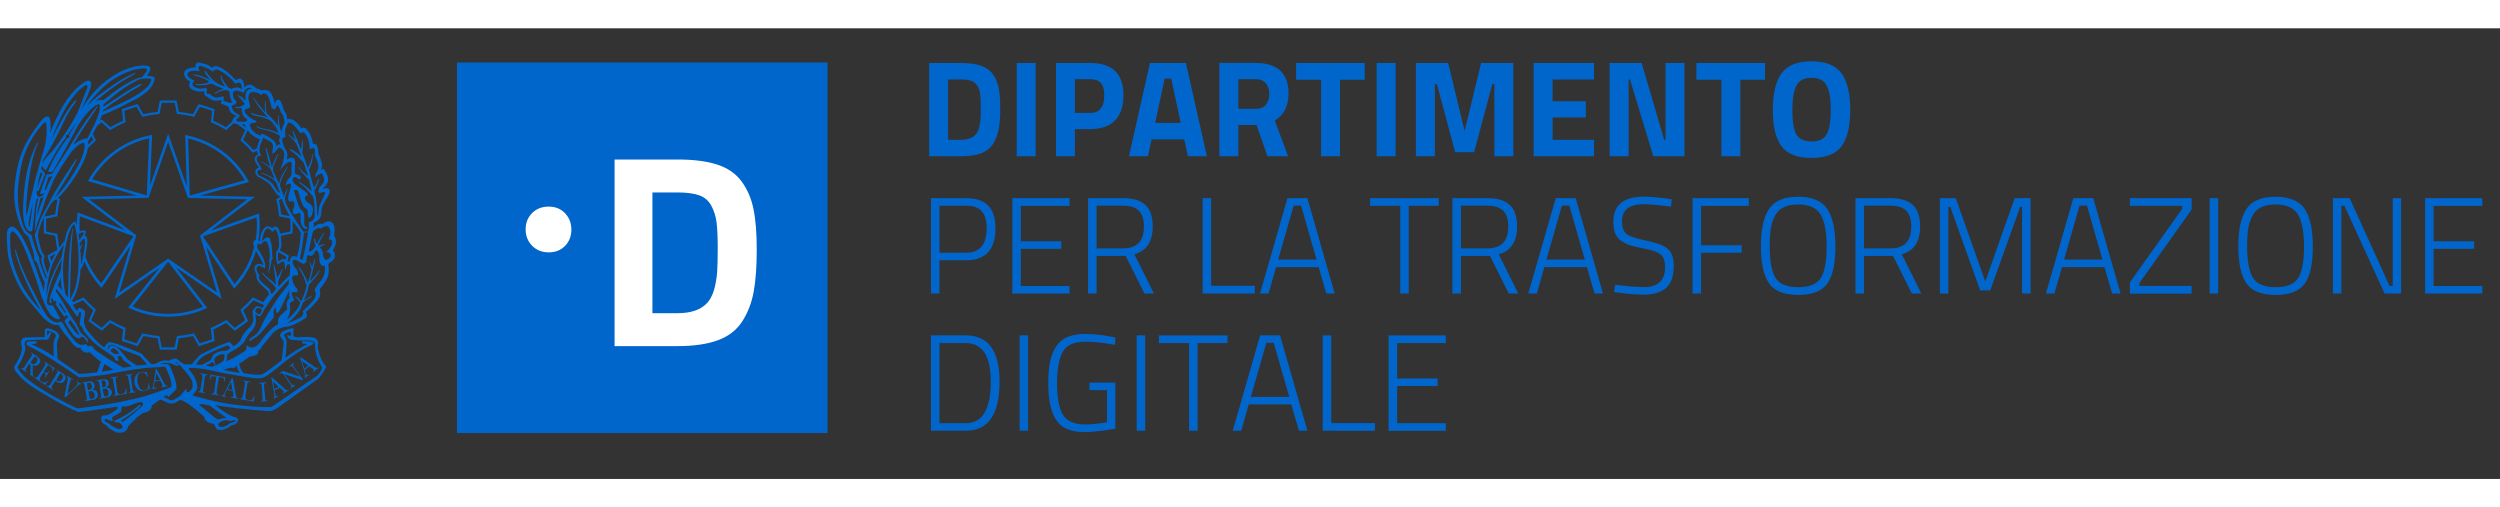 <svg width="276" height="56" version="1.1" id="Livello_1" xmlns="http://www.w3.org/2000/svg" xmlns:xlink="http://www.w3.org/1999/xlink" x="0px" y="0px"
	 viewBox="380 438 1165 210" style="enable-background:new 0 0 1920 1080;" xml:space="preserve">
<rect x="380" y="438" width="1165" height="210" fill="#333333" stroke="none"/>
<style type="text/css">
	.st0{fill:#0066CC;}
	.st1{fill-rule:evenodd;clip-rule:evenodd;fill:#FFFFFF;}
	.st2{fill:#FFFFFF;}
	
		.st3{clip-path:url(#SVGID_00000003062467749435123990000013362352958020828821_);fill-rule:evenodd;clip-rule:evenodd;fill:#0066CC;}
</style>
<g>
	<g>
		<g>
			<path class="st0" d="M827.64,497.64c3.84,0,6.99-0.45,9.47-1.37c2.47-0.92,4.36-2.39,5.66-4.42c1.3-2.02,2.18-4.33,2.65-6.9
				c0.47-2.58,0.7-5.83,0.7-9.75s-0.26-7.11-0.77-9.56c-0.51-2.45-1.44-4.58-2.78-6.39s-3.23-3.11-5.66-3.9
				c-2.43-0.79-5.52-1.19-9.28-1.19h-14.64v43.48H827.64z M827.64,489.97h-5.82v-28.14h5.82c2.14,0,3.83,0.23,5.09,0.68
				c1.26,0.45,2.2,1.27,2.85,2.46c0.64,1.19,1.05,2.52,1.21,3.97c0.17,1.45,0.25,3.38,0.25,5.78c0,2.41-0.04,4.3-0.12,5.66
				c-0.3,3.45-1.07,5.84-2.3,7.16C833.16,489.16,830.83,489.97,827.64,489.97 M862.61,454.16h-8.83v43.48h8.83V454.16z
				 M880.9,497.64v-12.66h7.17c5.07,0,8.92-1.36,11.54-4.06c2.62-2.71,3.93-6.6,3.93-11.67c0-10.06-5.16-15.09-15.48-15.09h-15.99
				v43.48H880.9z M888.01,477.44h-7.1v-15.73h7.1c2.25,0,3.92,0.59,4.98,1.76c1.07,1.17,1.6,3.1,1.6,5.79
				C894.59,474.71,892.4,477.44,888.01,477.44 M914.92,497.64l1.73-7.86h15.22l1.72,7.86h8.83l-9.79-43.48h-16.75l-9.79,43.48
				H914.92z M930.21,482.1h-11.89l4.41-20.65h3.07L930.21,482.1z M957.07,497.64v-14.58h8.5l5.05,14.58h9.65l-6.2-16.63
				c4.27-2.68,6.39-6.86,6.39-12.53c0-9.55-5.11-14.33-15.35-14.33h-16.88v43.48H957.07z M965.26,475.52h-8.19v-13.81h8.06
				c2.05,0,3.61,0.62,4.7,1.85c1.09,1.23,1.63,2.9,1.63,4.99c0,2.09-0.51,3.77-1.54,5.05C968.9,474.88,967.34,475.52,965.26,475.52
				 M1004.45,497.64v-35.68h11.51v-7.8h-31.97v7.8h11.64v35.68H1004.45z M1030.36,454.16h-8.83v43.48h8.83V454.16z M1048.64,497.64
				v-33.64h0.96l8.5,31.72h8.83l8.5-31.72h0.96v33.64h8.83v-43.48h-15.03l-7.68,31.72l-7.67-31.72h-15.03v43.48H1048.64z
				 M1122.82,497.64v-7.67h-19.31v-10.43h15.47V472h-15.47v-10.17h19.31v-7.67h-28.14v43.48H1122.82z M1138.94,497.64v-35.81h0.64
				l10.87,35.81h14.52v-43.48h-8.83v35.81h-0.64l-10.49-35.81h-14.9v43.48H1138.94z M1190.99,497.64v-35.68h11.51v-7.8h-31.97v7.8
				h11.64v35.68H1190.99z M1224.18,498.41c6.61,0,11.25-1.79,13.94-5.38c2.73-3.62,4.09-9.28,4.09-16.95
				c0-7.68-1.36-13.38-4.06-17.1c-2.71-3.73-7.37-5.6-13.98-5.6c-6.61,0-11.27,1.86-13.97,5.6c-2.71,3.73-4.06,9.43-4.06,17.1
				c0,7.67,1.35,13.31,4.06,16.91C1212.91,496.61,1217.57,498.41,1224.18,498.41 M1224.18,490.74c-3.45,0-5.82-1.11-7.1-3.33
				c-1.24-2.25-1.85-6.02-1.85-11.28c0-5.27,0.64-9.1,1.92-11.48c1.28-2.39,3.62-3.58,7.04-3.58s5.75,1.19,7.04,3.58
				c1.27,2.38,1.92,6.21,1.92,11.48c0,5.26-0.63,9.01-1.89,11.25C1229.99,489.62,1227.63,490.74,1224.18,490.74 M817.79,561.59
				v-15.48h12.28c9.21,0,13.81-4.96,13.81-14.9c0-4.78-1.12-8.31-3.36-10.61c-2.24-2.3-5.72-3.45-10.45-3.45h-16.24v44.44H817.79z
				 M830.07,542.6h-12.28v-21.93h12.28c3.41,0,5.88,0.85,7.41,2.56c1.54,1.71,2.3,4.37,2.3,7.99
				C839.78,538.8,836.55,542.6,830.07,542.6 M878.42,561.59v-3.51h-22.71v-17.33h18.87v-3.52h-18.87v-16.5h22.71v-3.58h-26.67v44.44
				H878.42z M891.01,561.59v-17.52h13.55l8.76,17.52h4.42l-9.14-18.29c5.71-1.54,8.57-5.86,8.57-12.98c0-4.56-1.14-7.9-3.42-10.01
				c-2.28-2.11-5.75-3.16-10.39-3.16h-16.31v44.44H891.01z M903.35,540.55h-12.34v-19.89h12.34c3.32,0,5.77,0.79,7.35,2.36
				c1.58,1.58,2.36,4.03,2.36,7.36C913.07,537.16,909.83,540.55,903.35,540.55 M964.74,561.59v-3.58H944.4v-40.86h-3.96v44.44
				H964.74z M971.13,561.59l3.52-12.28h19.83l3.58,12.28h3.9l-12.72-44.44h-9.28l-12.79,44.44H971.13z M993.52,545.8h-17.9
				l7.23-25.19h3.45L993.52,545.8z M1036.49,561.59v-40.86h13.94v-3.58h-31.97v3.58h14.06v40.86H1036.49z M1060.79,561.59v-17.52
				h13.55l8.76,17.52h4.42l-9.14-18.29c5.71-1.54,8.57-5.86,8.57-12.98c0-4.56-1.14-7.9-3.42-10.01c-2.28-2.11-5.75-3.16-10.39-3.16
				h-16.31v44.44H1060.79z M1073.14,540.55h-12.34v-19.89h12.34c3.32,0,5.77,0.79,7.35,2.36s2.36,4.03,2.36,7.36
				C1082.85,537.16,1079.61,540.55,1073.14,540.55 M1096.16,561.59l3.51-12.28h19.83l3.58,12.28h3.9l-12.72-44.44h-9.28
				l-12.79,44.44H1096.16z M1118.54,545.8h-17.91l7.23-25.19h3.45L1118.54,545.8z M1146.04,562.1c4.56,0,8.03-1.05,10.39-3.16
				c2.36-2.11,3.55-5.55,3.55-10.33c0-3.71-0.97-6.35-2.91-7.92c-1.94-1.58-5.18-2.82-9.72-3.71c-4.54-0.9-7.59-1.87-9.14-2.94
				c-1.56-1.06-2.34-3.13-2.34-6.2c0-5.24,3.43-7.86,10.3-7.86c2.47,0,6.66,0.36,12.53,1.09l0.32-3.39l-2.12-0.32
				c-4.51-0.59-8.18-0.9-11-0.9c-9.38,0-14.06,3.88-14.06,11.64c0,2.18,0.28,3.98,0.83,5.41c0.56,1.43,1.48,2.6,2.78,3.51
				s2.69,1.62,4.19,2.11c1.49,0.49,3.84,1.03,7.06,1.63c3.22,0.59,5.57,1.44,7.04,2.52c1.47,1.09,2.21,3.14,2.21,6.14
				s-0.83,5.29-2.49,6.84c-1.66,1.56-4.09,2.34-7.29,2.34c-3.2,0-7.71-0.37-13.55-1.09l-0.45,3.39l2.3,0.32
				C1138.85,561.81,1142.71,562.1,1146.04,562.1 M1172.7,561.59V542.6h18.92v-3.51h-18.92v-18.36h22.25v-3.58h-26.22v44.44H1172.7z
				 M1217.94,562.23c6.59,0,11.13-1.77,13.62-5.31c2.49-3.54,3.74-9.28,3.74-17.21c0-7.92-1.27-13.78-3.81-17.55
				c-2.54-3.77-7.06-5.66-13.59-5.66c-6.52,0-11.04,1.9-13.55,5.69c-2.52,3.79-3.77,9.6-3.77,17.42c0,7.83,1.25,13.55,3.74,17.17
				C1206.81,560.42,1211.36,562.23,1217.94,562.23 M1217.94,558.65c-5.26,0-8.79-1.48-10.58-4.44c-1.79-2.96-2.68-7.84-2.68-14.61
				c0-3.33,0.18-6.12,0.54-8.38c0.37-2.26,1.03-4.27,2.02-6.01c1.83-3.41,5.39-5.12,10.67-5.12c5.12,0,8.61,1.58,10.49,4.73
				c1.88,3.16,2.82,8.13,2.82,14.93c0,6.8-0.9,11.65-2.69,14.55C1226.74,557.2,1223.21,558.65,1217.94,558.65 M1248.61,561.59
				v-17.52h13.55l8.77,17.52h4.41l-9.14-18.29c5.71-1.54,8.57-5.86,8.57-12.98c0-4.56-1.14-7.9-3.42-10.01
				c-2.28-2.11-5.75-3.16-10.39-3.16h-16.31v44.44H1248.61z M1260.95,540.55h-12.34v-19.89h12.34c3.32,0,5.77,0.79,7.35,2.36
				s2.36,4.03,2.36,7.36C1270.67,537.16,1267.43,540.55,1260.95,540.55 M1287.94,561.59v-40.35h0.9l13.94,38.89h4.67l13.94-38.89
				h0.9v40.35h3.97v-44.44h-7.42l-13.69,38.88l-13.75-38.88h-7.41v44.44H1287.94z M1337.36,561.59l3.52-12.28h19.82l3.58,12.28h3.9
				l-12.72-44.44h-9.28l-12.79,44.44H1337.36z M1359.75,545.8h-17.9l7.23-25.19h3.45L1359.75,545.8z M1401.31,561.65v-3.58h-24.36
				v-1.34l24.36-34.28v-5.31h-28.78v3.58h24.37v1.41l-24.37,34.28v5.24H1401.31z M1413.66,517.15h-3.96v44.45h3.96V517.15z
				 M1440.42,562.23c6.59,0,11.13-1.77,13.62-5.31c2.49-3.54,3.74-9.28,3.74-17.21c0-7.92-1.27-13.78-3.8-17.55
				c-2.54-3.77-7.06-5.66-13.59-5.66c-6.52,0-11.04,1.9-13.55,5.69c-2.52,3.79-3.78,9.6-3.78,17.42c0,7.83,1.25,13.55,3.74,17.17
				C1429.29,560.42,1433.83,562.23,1440.42,562.23 M1440.42,558.65c-5.26,0-8.79-1.48-10.58-4.44c-1.79-2.96-2.69-7.84-2.69-14.61
				c0-3.33,0.19-6.12,0.54-8.38c0.37-2.26,1.03-4.27,2.02-6.01c1.83-3.41,5.39-5.12,10.67-5.12c5.12,0,8.61,1.58,10.49,4.73
				c1.87,3.16,2.81,8.13,2.81,14.93c0,6.8-0.89,11.65-2.68,14.55C1449.21,557.2,1445.68,558.65,1440.42,558.65 M1471.09,561.59
				v-40.86h1.41l18.74,40.86h7.67v-44.44h-3.9v40.93h-1.47l-18.61-40.93h-7.8v44.44H1471.09z M1536.76,561.59v-3.51h-22.7v-17.33
				h18.86v-3.52h-18.86v-16.5h22.7v-3.58h-26.67v44.44H1536.76z M830.01,625.54c10.53,0,15.79-7.61,15.79-22.83
				c0-14.41-5.26-21.62-15.79-21.62h-16.18v44.45H830.01z M830.01,622.03h-12.22v-37.35h12.22c7.8,0,11.7,6.01,11.7,18.03
				C841.71,615.58,837.81,622.03,830.01,622.03 M859.1,581.09h-3.96v44.45h3.96V581.09z M885.51,626.18c2.05,0,4.62-0.21,7.73-0.61
				c3.11-0.41,5.29-0.74,6.53-0.99V603.1h-12.09v3.51h8.19v14.97c-3.75,0.68-7.14,1.02-10.17,1.02c-5.11,0-8.58-1.51-10.39-4.54
				c-1.81-3.03-2.72-7.9-2.72-14.64c0-6.73,0.91-11.65,2.72-14.74c1.81-3.09,5.3-4.64,10.46-4.64c3.88,0,8.48,0.49,13.81,1.47
				l0.19-3.39l-2.11-0.45c-4.13-0.81-8.21-1.21-12.22-1.21c-6.56,0-11.06,2.05-13.49,6.14c-1.27,2.09-2.17,4.47-2.69,7.16
				c-0.51,2.69-0.76,5.93-0.76,9.72c0,7.64,1.24,13.33,3.71,17.08C874.68,624.31,879.12,626.18,885.51,626.18 M913.65,581.09h-3.96
				v44.45h3.96V581.09z M938.08,625.54v-40.86h13.94v-3.58h-31.97v3.58h14.06v40.86H938.08z M958.41,625.54l3.51-12.28h19.83
				l3.58,12.28h3.91l-12.73-44.45h-9.28l-12.79,44.45H958.41z M980.8,609.75h-17.91l7.23-25.19h3.45L980.8,609.75z M1020.69,625.54
				v-3.58h-20.34v-40.86h-3.96v44.45H1020.69z M1053.76,625.54v-3.51h-22.7V604.7h18.86v-3.52h-18.86v-16.5h22.7v-3.58h-26.67v44.45
				H1053.76z"/>
			<rect x="592.97" y="453.94" class="st0" width="172.66" height="172.66"/>
		</g>
		<path class="st1" d="M635.68,521.09c-3.13,0-5.71,1-7.72,3.02c-2.01,2.02-3.02,4.54-3.02,7.59c0,3.04,1.02,5.58,3.05,7.64
			c2.02,2.05,4.6,3.07,7.72,3.07c3.11,0,5.65-1.01,7.61-3.02c1.95-2.02,2.94-4.53,2.94-7.56c0-3.03-0.99-5.57-2.94-7.64
			C641.36,522.13,638.82,521.09,635.68,521.09"/>
		<path class="st2" d="M695.67,586.1c7.68,0,13.98-0.92,18.93-2.75c4.94-1.83,8.72-4.78,11.32-8.82c2.6-4.05,4.37-8.66,5.31-13.82
			c0.94-5.16,1.41-11.66,1.41-19.5c0-7.85-0.51-14.22-1.54-19.12c-1.02-4.9-2.88-9.17-5.56-12.79c-2.69-3.62-6.46-6.22-11.32-7.8
			c-4.86-1.58-11.04-2.36-18.54-2.36h-29.29v86.96H695.67z M695.67,570.76h-11.64v-56.27h11.64c4.27,0,7.65,0.45,10.16,1.34
			c2.52,0.89,4.42,2.54,5.69,4.92c1.28,2.39,2.09,5.03,2.43,7.93c0.34,2.9,0.51,6.75,0.51,11.57c0,4.82-0.08,8.59-0.26,11.32
			c-0.59,6.9-2.13,11.68-4.6,14.33C706.71,569.14,702.06,570.76,695.67,570.76"/>
	</g>
	<g>
		<defs>
			<rect id="SVGID_1_" x="383.24" y="453.94" width="153.48" height="172.66"/>
		</defs>
		<clipPath id="SVGID_00000034048433077099314030000013905110617808151713_">
			<use xlink:href="#SVGID_1_"  style="overflow:visible;"/>
		</clipPath>
		
			<path style="clip-path:url(#SVGID_00000034048433077099314030000013905110617808151713_);fill-rule:evenodd;clip-rule:evenodd;fill:#0066CC;" d="
			M535.7,534.68c0.49-3.29,0.15-5.36-1-6.22c-1.22-0.85-2.71-0.58-4.48,0.82c-1.03-0.55-2.43-0.03-4.2,1.55
			c0.3-0.79,0.33-1.49,0.09-2.1c1.58-0.73,2.6-1.54,3.06-2.42c0.46-0.88,0.69-2.27,0.69-4.16c0.18-1.16,1.25-3.23,3.19-6.22
			c1.34-2.99,0.4-4.02-2.83-3.11c1.77-1.58,2.65-2.96,2.65-4.11c0.12-1.1-0.34-2.5-1.37-4.21c-0.43-0.97-1.07-1.16-1.92-0.55
			c0.31-0.61,0.47-1.34,0.5-2.19c0.03-0.86-0.53-2.66-1.69-5.4c-0.18-3.59-1.03-5.09-2.56-4.48c-0.24-1.89-0.85-3.69-1.83-5.39
			c-1.46-2.19-2.62-2.77-3.47-1.74c-2.37-3.54-4.6-5-6.67-4.39c-0.06-1.52-0.58-2.89-1.55-4.11c-0.55-2.32-1.22-3.93-2.01-4.85
			c-1.1-0.43-1.86,0.18-2.28,1.83c-0.18-1.34-0.61-2.74-1.28-4.21c-0.67-1.46-1.73-2.23-3.2-2.29c-0.55-0.06-1.07,0.03-1.55,0.27
			c-0.97-0.61-1.8-0.91-2.46-0.91c-2.07-2.2-3.96-2.38-5.66-0.55l-0.28-1.92c-0.61-2.26-1.83-2.74-3.65-1.47
			c-2.98-3.11-5.54-5.15-7.67-6.12c-1.77-0.61-2.92-0.46-3.47,0.46c-0.91-0.91-1.89-1.49-2.92-1.74c-1.04-0.24-2.01-0.52-2.92-0.82
			c-1.4-0.06-2.01,0.7-1.83,2.29c-2.19,0.12-3.7,0.51-4.52,1.15c-0.82,0.64-1.03,1.54-0.64,2.69c0.4,1.16,1.29,2.1,2.69,2.83
			c-0.37,0.43-0.52,1.1-0.46,2.01c0.06,0.91,1.03,1.68,2.92,2.29c1.4,0.37,2.77,0.4,4.11,0.09c-0.3,1.4,0.18,2.29,1.46,2.65
			c1.77,1.83,3.96,2.29,6.58,1.37l-0.28,1.74l3.56,1.47c0.12,1.71,0.91,2.93,2.37,3.66l1.4,0.6c-0.3,0.04-1.61,1.12-1.63,1.29
			c-0.15,0.18-0.44,0.74-0.39,1.28l-2.98,2.77c-1.93-1.14-3.94-2.15-5.97-3.03l0.6-5.33l-0.36-0.15c-1.05-0.44-5.49-1.88-6.65-2.16
			l-0.39-0.1l-2.62,4.69c-2.25-0.52-4.41-0.87-6.6-1.06l-1.09-5.25l-0.4-0.03c-0.64-0.05-2.22-0.07-3.48-0.07
			c-0.83,0-1.79,0.01-2.54,0.03h-0.4c0,0-0.01,0-0.04,0l-0.09,0.01c0,0-0.02,0-0.02,0l-0.35,0.02l-0.01,0h0h-0.01h-0.01l-0.01,0
			l-0.4,0.03l-1.05,5.25c-2.34,0.21-4.56,0.57-6.6,1.06l-2.7-4.69l-0.39,0.1c-1.1,0.29-5.5,1.71-6.6,2.16l-0.37,0.15l0.6,5.33
			c-2.01,0.86-4,1.88-5.94,3.03l-4-3.64l-0.34,0.22c-0.16,0.11-0.43,0.29-0.73,0.5c0.59-1.22,1.03-2.24,1.15-2.77l0.78-0.25
			l0.91-0.37c3.04-1.22,5.63-2.52,8.01-3.62l3.68-1.96c2.56-1.1,4.99-2.59,7.3-4.48c2.44-2.13,3.74-4.36,3.93-6.67
			c-0.43-0.55-1.68-0.85-3.75-0.91c1.09-1.22,1.67-2.5,1.73-3.84c-0.79-1.1-3.16-1.28-7.12-0.55c-4.14,1.04-7.76,2.65-10.87,4.85
			c-3.16,2.01-6.01,4.47-8.54,7.36c-2.53,2.89-4.55,5.9-6.07,9.01l1.83-4.21c0.91-2.01,1.89-4.36,2.92-7.04
			c0.31-1.28,0.32-2.19,0.05-2.74c-0.27-0.55-0.87-0.7-1.78-0.46c-0.97,0.24-2.74,1.53-5.3,3.84c-2.8,2.87-5.28,6.4-7.44,10.61
			c-2.16,4.21-3.64,7.53-4.43,9.97c0.42-2.74,0.36-5.09-0.18-7.04c-0.3-0.79-0.97-1.01-2.01-0.64c-0.97,0.67-1.95,1.68-2.92,3.02
			c-0.97,1.34-1.92,2.64-2.83,3.89c-0.91,1.25-1.99,3.03-3.24,5.35c-1.25,2.32-2.34,5.06-3.29,8.23c-0.94,3.17-1.66,7.37-2.15,12.62
			c-0.3,3.35-0.06,6.95,0.73,10.79c0.97,3.84,1.95,6.67,2.92,8.5c0.97,1.83,1.89,2.9,2.74,3.2c0.55,1.34,1.28,3.57,2.19,6.68
			c0.49,1.46,0.7,2.57,0.64,3.33c-0.06,0.76,0.14,1.3,0.59,1.6c0.46,0.31,0.84,0.91,1.14,1.83c0.79,2.93,1.86,5.64,3.19,8.14
			c-0.24,1.34-0.36,2.68-0.36,4.02c-2.92-8.47-5.3-14.87-7.12-19.2c-3.53-7.87-6.3-11.46-8.31-10.79c-0.97,0.36-1.58,1.25-1.83,2.65
			c-0.06,0.55-0.06,1.95,0,4.2c0.06,2.26,0.27,4.63,0.64,7.13c1.83,8.11,4.96,14.87,9.4,20.3l6.67,7.87
			c1.34,1.34,2.62,2.33,3.84,2.97c1.22,0.64,2.34,0.81,3.38,0.5c1.52,2.44,3.44,5,5.75,7.68c1.46,2.26,2.98,3.32,4.56,3.2
			c0.67,1.46,1.68,2.19,3.01,2.19l1.37-0.18c1.89,1.83,3.59,3.29,5.12,4.39l-1.74,4.94c-3.04,0.42-5.84,0.67-8.4,0.73
			c-2.37-1.71-5.72-4.02-10.04-6.95l-0.28-5.48c-0.12-1.89,0.21-3.47,1.01-4.76c0.18-1.04-0.4-1.98-1.74-2.83
			c-2.01-0.98-3.44-1.37-4.29-1.19c-0.36,0.12-0.58,0.46-0.64,1v3.02l-8.67,0.18c-0.79,0-1.45,0.3-1.96,0.91
			c-0.52,0.61-0.53,1.83-0.05,3.66c0.06,0.67,0.03,1.25-0.09,1.74c-0.43,1.95-1.55,4.33-3.38,7.13c-0.24,0.43-0.14,1.06,0.32,1.92
			c0.46,0.85,1.6,2.19,3.42,4.02c0.79,0.79,1.99,1.77,3.61,2.93c1.61,1.16,4.46,2.93,8.54,5.3c4.81,2.87,9.4,5.24,13.79,7.13
			c0.91,0.06,7-0.76,18.26-2.47l0.09,1.01c-3.23,2.44-5.3,3.44-6.21,3.02c-1.28,0.12-1.67,1.06-1.19,2.83
			c0.37,0.8,1.03,1.34,2.01,1.65l1.19,1.37l3.38,2.01c1.28,0.37,2.5,0.37,3.65,0c1.1-0.43,1.83-1.37,2.19-2.83l0.36-0.36l3.66-3.66
			l2.65-2.01c2.07-0.37,3.41-1.1,4.02-2.19c0.12-0.98,0.4-1.58,0.82-1.83l3.19-2.19c0.12-0.3,1.43,0.21,3.93,1.55
			c1.21,0.3,2.28,0.24,3.2-0.18l2.38-1.37c2.13,0.49,5.87,3.14,11.23,7.95c-0.06,0.55,0.28,1.19,1.01,1.92
			c0.43,0.55,1.58,1,3.47,1.37l1.28,2.38l1.28,0.46c1.89,0.06,3.65-0.61,5.3-2.01l2.01-0.64c1.03-0.79,1.49-1.58,1.37-2.37
			l-0.82-0.82l-1.73-0.46c-2.19-1.04-4.42-2.44-6.67-4.21l-1.46-1.1c6.64,1.16,14.89,2.07,24.75,2.74c1.22,0.24,2.84-0.38,4.88-1.87
			c2.04-1.49,8.21-5.9,18.49-13.22c1.52-1.65,2.74-3.54,3.65-5.67c-0.91-0.85-1.72-2.07-2.42-3.66c-0.7-1.59-1.14-2.93-1.33-4.02
			c-0.24-1.04-0.27-1.97-0.09-2.79c0.18-0.82-0.09-1.6-0.82-2.33c-0.31-0.43-1.01-0.7-2.1-0.82c-1.95-0.18-4.14-0.15-6.58,0.09
			c-1.16-0.12-1.83-0.4-2.01-0.82l0.09-2.19c0.18-0.98-0.09-1.4-0.82-1.28c-2.68,0.67-4.29,1.34-4.84,2.01
			c-0.79,0.85-0.76,1.77,0.09,2.74c0.67,0.61,1,1.31,1,2.1c-0.36,4.02-0.7,6.74-1,8.14c-4.44,3.54-7.46,5.7-9.04,6.49
			c-1.28,0.43-4.14,0.24-8.58-0.55c-0.97-0.85-1.67-2.32-2.1-4.39c1.52-0.91,3.13-2.01,4.84-3.29c1.16-0.18,2.13-0.41,2.92-0.69
			c0.79-0.27,1.19-1.02,1.19-2.24c0.79-0.3,1.37-0.98,1.74-2.01l5.3-6.4c1.71-1.47,3.56-2.32,5.57-2.56c2.44-0.18,5.6-1.55,9.5-4.11
			c0.61-0.67,0.61-1.62,0-2.84c1.16-0.67,3.04-2.56,5.66-5.67c1.04-1.46,1.28-3.08,0.73-4.85c2.44-2.92,3.81-5.24,4.11-6.95
			c0.24-1.52,0.21-3.17-0.09-4.94c1.15-0.73,1.96-1.36,2.42-1.88c0.46-0.52,0.68-1.24,0.68-2.15c0-0.91-0.34-1.68-1-2.29
			C536.82,538.95,537.04,536.7,535.7,534.68z M513.14,484.48c0.43-0.85,0.73-1.55,0.91-2.1c0.18-0.55,0.73-0.61,1.64-0.18
			c0.91,0.43,2.38,2.04,4.38,4.85c0.97-1.1,1.92-0.7,2.83,1.19c1.09,1.71,1.52,3.75,1.28,6.12c2.25-1.22,3.04-0.4,2.38,2.47
			c0.97,2.01,1.57,3.58,1.78,4.71c0.21,1.13,0.03,2.18-0.55,3.15c-0.58,0.98-0.85,1.72-0.82,2.24c0.03,0.52,0.24,0.5,0.64-0.05
			c0.4-0.55,1.2-1,2.42-1.37c0.79,1.71,1.13,2.84,1,3.38c0,0.67-0.41,1.4-1.23,2.19c-0.82,0.8-1.29,1.74-1.42,2.83
			c0,0.55,0.28,0.82,0.82,0.82l1.64-0.46c0.85-0.12,0.88,0.55,0.09,2.01c-0.85,1.59-1.48,2.93-1.87,4.02
			c-0.4,1.1-0.59,1.98-0.59,2.65c-0.06,1.4-0.3,2.23-0.73,2.47c0.12-1.77,0.08-3.61-0.14-5.53c-0.21-1.92-0.59-4.07-1.14-6.45
			c0.49-0.43,1.16-1.86,2.01-4.3c0.43-1.22,0.34-1.37-0.28-0.46c-0.67,1.83-1.34,2.95-2.01,3.38c-0.67-2.25-1.4-5-2.19-8.23
			c0.91-1.53,1.49-3.45,1.74-5.76c0.06-1.95-0.06-2.1-0.37-0.46c-0.36,2.32-1.03,4.12-2.01,5.39c-0.79-2.56-1.64-4.97-2.56-7.22
			c0.3-1.28,0.43-2.77,0.36-4.48c-0.06-1.71-0.21-1.77-0.46-0.18c0,1.28-0.15,2.38-0.46,3.29l-2.01-5.12l-1.28-2.93
			c-0.43-0.98-0.58-0.98-0.46,0l1.19,3.84c-0.91-1.04-1.76-1.8-2.56-2.29c-0.79-0.49-0.94-0.46-0.46,0.09
			c1.34,1.16,2.5,2.41,3.47,3.75c0.79,1.95,1.58,3.96,2.37,6.03c-2.31-1.95-3.93-3.05-4.84-3.29c-1.15-0.43-1.15-0.21,0,0.64
			c1.65,1.04,3.59,2.87,5.85,5.49c0.73,2.13,1.43,4.21,2.1,6.22c-1.16-0.67-2.56-2.01-4.2-4.02c-0.73-0.73-0.76-0.61-0.09,0.37
			c1.34,2.01,2.89,3.78,4.66,5.3l1.37,5.58c-1.4-1.4-3.23-2.83-5.48-4.3c-0.97-0.61-1.03-0.49-0.18,0.37
			c1.95,1.4,3.99,3.47,6.12,6.22c0.61,1.7,0.88,4.84,0.82,9.41c-0.06,1.16-0.91,2.01-2.56,2.56l-0.36,4.39l-2.28,0.09
			c-1.22-1.71-2.14-3.03-2.78-3.98c-0.64-0.94-1.55-2.39-2.74-4.34c-1.19-1.95-2.05-3.54-2.6-4.75c-0.55-1.22-0.64-2.47-0.28-3.75
			c0.37-1.28,0.67-2.26,0.91-2.93c0.24-0.67,0.21-0.79-0.09-0.36c-0.73,1.28-1.25,2.53-1.55,3.75l-1.83-5.21
			c0.18-2.07,1.28-4.72,3.29-7.96c0.61-1.1,0.55-1.19-0.18-0.27c-1.83,2.44-3.01,4.91-3.56,7.41l-2.83-6.31
			c-0.06-1.16,0.67-3.35,2.19-6.58c0.79-1.71,0.61-1.65-0.55,0.18c-0.97,1.83-1.67,3.54-2.1,5.12c-0.85-3.47-1.67-6.43-2.46-8.87
			l-0.64-0.18l0.37,1.01c0.49,3.05,1.16,5.7,2.01,7.95c-1.15-1.04-2.46-1.89-3.93-2.56c-0.79-0.43-0.79-0.34,0,0.28
			c1.77,1.04,3.1,2.07,4.02,3.11c0.73,1.71,1.4,3.26,2.01,4.66c-1.09-0.79-2.95-1.7-5.57-2.74c-0.97-0.18-0.97-0.06,0,0.37
			c3.29,1.34,5.33,2.65,6.12,3.93l1.83,4.85c-0.67,0-1.55-1.01-2.65-3.02c-0.91-1.71-3.2-3.35-6.85-4.94
			c-0.73-0.31-1.06-0.95-1-1.92c0.12-0.67,0.82-0.94,2.1-0.82c-0.37-1.04-0.79-1.86-1.28-2.47l-0.73-1.1
			c-0.97-2.01-0.4-3.02,1.73-3.02c-0.79-1.22-1.07-2.16-0.82-2.83c-0.06-1.16,0.21-2.29,0.82-3.38c0.37-0.73,0.64-1.46,0.82-2.19
			c1.16,0.67,2.21,1.24,3.15,1.69c0.94,0.46,1.45,1.3,1.51,2.51l-0.46,2.83c0.18,0.55,0.67,0.36,1.46-0.55
			c0.79-1.1,1.43-1.74,1.92-1.92c0.67,0.31,1.31,0.86,1.92,1.65c0.61,1.16,0.4,3.29-0.64,6.4l-1,2.56c2.07-2.74,3.74-4.05,5.02-3.93
			c0.42,0.3,0.56,0.93,0.41,1.88c-0.15,0.94-0.15,1.94,0,2.97c0.15,1.04-0.2,1.92-1.05,2.65c-0.85,0.73-1.43,1.92-1.74,3.57
			c1.95-1.46,2.74-1.19,2.38,0.82l-1.1,3.93c-0.3,1.89,0,2.77,0.91,2.65c0.91-0.12,1.48,0,1.69,0.37c0.21,0.36,0.26,1.01,0.14,1.92
			c-0.55,1.28-0.79,2.12-0.73,2.51c0.06,0.4,0.23,0.73,0.5,1.01c0.27,0.27,0.87,0.21,1.78-0.18c0.91-0.4,1.37-0.12,1.37,0.82
			c0,0.94,0.02,1.86,0.04,2.74c0.03,0.89,0.32,1.75,0.87,2.61c0.41,0.59,0.94,0.96,1.57,1.15l0.89-0.97
			c-1.22,0.06-1.78-0.73-1.69-2.37c0.09-1.65,0.08-2.93-0.04-3.84c-0.49-1.16-0.97-1.8-1.46-1.92c-0.49-0.12-1.61-3.17-3.38-9.14
			l1.92,0.09c1.4,5.12,2.53,7.88,3.38,8.28c0.85,0.4,1.25,0.85,1.19,1.37c-0.06,0.52,0.09,1.63,0.46,3.33
			c1.09-0.3,1.73-1.31,1.92-3.01c0.3-1.58-0.15-2.8-1.37-3.66c-1.28-0.73-2.01-1.4-2.19-2.01c-0.36-1.03,0.03-1.68,1.19-1.92
			c0.67-0.36-0.94-1.83-4.84-4.39c-2.01-1.4-2.62-2.65-1.83-3.75c0.3-0.55,0.87-0.53,1.69,0.05c0.82,0.58,1.35,0.72,1.6,0.41
			c0.43-0.85,0.09-1.45-1-1.78c-1.1-0.34-1.61-0.72-1.55-1.14c-0.06-1.89-0.03-3.17,0.09-3.84c0.12-0.67,0.06-1.46-0.18-2.38
			c-0.67-0.98-1.95-0.92-3.84,0.18c0.43-1.04,0.53-2.04,0.32-3.01c-0.22-0.98-0.69-1.92-1.42-2.83l-0.91-2.84
			c-0.24-0.97,0.31-1.65,1.64-2.01C512.72,486.62,512.72,485.28,513.14,484.48z M511.13,550.77c-0.37,0.73-0.69,1.37-0.96,1.92
			c-0.28,0.55-0.59,1.1-0.96,1.65c-0.12-0.98-0.52-2.71-1.19-5.21c-0.55-1.71-0.7-1.68-0.46,0.09c0.49,2.86,0.82,5.64,1.01,8.32
			c-1.04-1.1-2.09-2.04-3.15-2.83c-1.07-0.79-2-1.65-2.79-2.56c-0.67-0.42-0.79-0.36-0.36,0.18c0.73,0.98,1.81,2.12,3.24,3.43
			c1.43,1.31,2.3,2.18,2.6,2.61c0.3,0.43,0.49,0.79,0.55,1.1c-0.55,0.73-1.19,1.49-1.92,2.29c-0.43-0.24-0.67-0.66-0.73-1.23
			c-0.06-0.58-0.26-1.01-0.59-1.28c-0.34-0.28-1.36-1.11-3.06-2.51c-1.52-1.34-2.01-2.56-1.46-3.66c-0.43-0.55-0.81-1.19-1.14-1.92
			c-0.34-0.73-0.26-1.45,0.23-2.15c0.49-0.7,1.61-0.38,3.38,0.96c0.3-1.04,0.3-2.01,0-2.93c-0.3-0.91-0.67-1.83-1.09-2.74
			c-0.79-1.46-1.55-2.71-2.28-3.75c-0.1-0.2-0.16-0.36-0.23-0.54c0.15-0.6,0.29-1.2,0.41-1.81c0.31,0.11,0.67,0.34,1.1,0.71
			c1.52-1.65,2.53-2.12,3.01-1.42c0.49,0.7,0.88,1.87,1.19,3.52c0.3,1.65,0.34,3.35,0.09,5.12l-0.37,0.37l0.37,0.36
			c0.12,0.37-0.03,1.74-0.46,4.12c0,0.49,0.15,0.97,0.46,1.46c-0.12-0.73-0.15-1.28-0.09-1.65c0.06-0.3,0.26-1.02,0.59-2.15
			c0.34-1.13,0.5-1.77,0.5-1.92c0-0.15,0.02-0.26-0.47-0.32c0.55-0.18,0.64-0.44,0.79-0.78c0.15-0.34,0.18-0.67,0.09-1.01
			c-0.09-0.33-0.15-1.29-0.18-2.88c-0.03-1.58-0.18-2.79-0.46-3.61c-0.27-0.82-0.44-1.46-0.5-1.92c-0.06-0.46-0.43-0.72-1.09-0.78
			c-0.67-0.06-1.61,0.61-2.83,2.01c0.55-2.62,1.11-4.37,1.69-5.26c0.58-0.89,1.17-1.14,1.78-0.78c0.61,0.37,1.01,0.76,1.19,1.19
			c0.18,0.43,0.46,0.35,0.82-0.23c0.37-0.58,0.67-0.78,0.91-0.59c0.24,0.18,0.5,0.55,0.77,1.1c0.28,0.55,0.47,1.13,0.6,1.74
			c0.12,0.61,0.23,1.72,0.32,3.34c0.09,1.62-0.11,2.7-0.6,3.24c-0.49,0.55-0.73,1.22-0.73,2.01c0.12,3.17,0.37,4.74,0.73,4.71
			c0.37-0.03,0.81-0.28,1.33-0.73c0.52-0.46,0.97-0.62,1.37-0.5c0.4,0.12,0.62,1.01,0.69,2.65c0.06,1.65,0.21,1.81,0.46,0.5
			c0.24-1.31,0.7-1.96,1.37-1.96c0.67,0,0.79,1.77,0.36,5.3c-2.37,2.13-4.08,3.9-5.11,5.3c-0.37-1.53-0.38-2.59-0.05-3.2
			c0.34-0.61,0.64-1.3,0.91-2.06c0.28-0.76,0.5-1.45,0.68-2.05C511.89,549.68,511.8,549.56,511.13,550.77z M505.86,562.51
			c-0.01,0.02-0.03,0.05-0.04,0.07c-0.09-0.11-0.17-0.22-0.22-0.34C505.68,562.32,505.77,562.4,505.86,562.51z M499.31,567.71
			c-0.74,0.66-1.34,1.55-1.69,2.08l0.37,3.38c0.24,1.4-0.5,2.97-2.24,4.71c-1.73,1.74-2.88,3.34-3.42,4.8
			c-0.3,1.1-1.49,2.29-3.56,3.57c-0.12-0.37-0.61-0.94-1.46-1.74c-0.12-0.24-0.36-0.33-0.73-0.27c-2.07,0.55-6.24,2.38-12.51,5.49
			c-1.09,0.55-2.65,2.17-4.66,4.85h-3.56c-0.97-0.55-2.01-1.31-3.11-2.29c-0.79-0.61-2.19-0.39-4.2,0.64
			c-1.89-0.43-3.77-0.03-5.66,1.19c-1.16,0.43-2.01,0.52-2.56,0.27l-4.47-4.84c-9.26-3.9-14.31-5.64-15.16-5.21
			c-0.91,0.55-1.58,1.34-2.01,2.38c-0.91-0.43-2.28-1.59-4.11-3.47l-2.83-3.2c-2.07-2.32-2.92-4.51-2.56-6.58l0.46-2.83
			c0.06-0.43,0-0.76-0.18-1.01c-0.67-0.73-1.86-1.17-2.46-1.29c-0.13-0.06-0.53-0.19-0.98,1.46c0.08,0.26-1.23-1.58-2.13-2.9
			l4.8-2.18c1.4,1.55,2.95,3.1,4.74,4.7l-2.22,4.94l0.31,0.26c0.89,0.73,4.63,3.43,5.61,4.07l0.34,0.23l3.97-3.65
			c1.93,1.13,3.94,2.15,5.98,3.03l-0.61,5.39l0.39,0.14c1.12,0.41,5.52,1.84,6.61,2.15l0.4,0.12l2.64-4.71
			c2.29,0.49,4.5,0.83,6.59,1.02l1.09,5.31l0.41,0.01c0.65,0.02,2.23,0.03,3.48,0.03c1.26,0,2.82-0.01,3.45-0.03l0.42-0.01
			l1.05-5.28c2.38-0.25,4.55-0.59,6.6-1.05l2.67,4.7l0.4-0.11c1.15-0.33,5.56-1.75,6.62-2.15l0.38-0.14l-0.61-5.35
			c2.07-0.92,4.07-1.95,5.94-3.06l4,3.64l0.34-0.21c0.98-0.62,4.71-3.37,5.61-4.06l0.33-0.26l-2.27-4.91
			c1.8-1.59,3.36-3.15,4.74-4.74l4.93,2.23l0.26-0.31c0.04-0.05,0.09-0.12,0.15-0.18c-0.61,0.97-1.1,1.75-1.12,1.8
			C502.12,568.28,500,567.1,499.31,567.71z M502,569.43c-0.27,0.65-0.58,1.76-1.19,1.83c-0.61,0.07-1.81-0.79-1.81-1.56
			c0-0.77,0.63-1.32,1.41-1.32C501.19,568.38,502.28,568.78,502,569.43z M479.99,593.29c-0.31-1.04,0.06-1.86,1.09-2.47
			c0.97-0.73,2.04-1.04,3.19-0.91c0.49,0.06,0.52,0.94,0.09,2.65c-0.36,0.86-2.16,1.89-5.39,3.11l-3.01-0.37l3.2-1.83l0.82,1.28
			h0.46L479.99,593.29z M484.11,588.36c-0.79-0.06-1.86,0.2-3.2,0.78c-1.34,0.58-2.07,1.39-2.19,2.42c-0.24,0.73-0.58,1.19-1,1.37
			c-1.34,0.73-2.56,1.37-3.65,1.92l-2.83-0.18l1.46-2.01c0.73-0.85,1.67-1.62,2.83-2.29c5.18-2.56,8.61-4.05,10.32-4.48
			c0.3-0.12,0.58-0.03,0.82,0.28l0.73,0.91l-1.01,0.64C485.78,588.2,485.02,588.42,484.11,588.36z M434.06,586.43
			c-0.97-0.55-1.77-0.73-2.38-0.55c-0.43,0.12-0.88,0.73-1.37,1.83l-0.18-0.18c0.24-1.04,0.62-1.68,1.14-1.92
			c0.52-0.24,1.17-0.18,1.96,0.18l4.38,2.1l7.49,2.83c1.83,1.95,2.95,3.29,3.38,4.02c-1.52,0.18-3.17,0.3-4.93,0.36l-3.93-2.74
			c-1.58-1.89-2.74-3.26-3.47-4.12C435.43,587.41,434.73,586.8,434.06,586.43z M435.52,589.54c-0.85,0.43-1.7,0.43-2.56,0l-1.46-1.1
			c0.49-1.22,1.13-1.62,1.92-1.19l1.46,1.28L435.52,589.54z M502.67,565.62l-4.9-2.21l-0.26,0.3c-1.49,1.75-3.19,3.45-5.19,5.19
			l-0.3,0.26l2.25,4.86c-1.11,0.84-3.72,2.77-4.86,3.54l-3.98-3.62l-0.34,0.2c-2.04,1.23-4.23,2.36-6.51,3.36l-0.36,0.15l0.6,5.3
			c-1.31,0.46-4.39,1.46-5.75,1.87l-2.65-4.66l-0.38,0.09c-2.23,0.52-4.59,0.9-7.23,1.16l-0.39,0.04l-1.04,5.22
			c-0.65,0.01-1.76,0.02-3,0.02c-1.25,0-2.37-0.01-3.03-0.02l-1.08-5.26l-0.39-0.03c-2.27-0.19-4.7-0.56-7.22-1.12l-0.38-0.08
			l-2.6,4.65c-1.34-0.41-4.41-1.4-5.75-1.87l0.6-5.35l-0.36-0.15c-2.24-0.94-4.44-2.05-6.55-3.32l-0.34-0.2l-3.93,3.62
			c-1.15-0.78-3.77-2.68-4.87-3.53l2.21-4.9l-0.29-0.26c-1.99-1.77-3.69-3.46-5.2-5.17l-0.26-0.29l-4.85,2.21
			c-0.14-0.19-0.33-0.44-0.52-0.7c0.82-1.21,1.9-3.36,2.57-5.81c0.94-3.43,1.37-7.21,1.34-8.65c0.14-0.27,0.18-0.35,0.35-0.51
			c0.46-0.36,0.97-1.7,1.42-3.42c1.83,4.27,4.32,8.29,7.5,11.83l0.55,0.61l13.52-19.75l-6.92,23.22l-0.5,1.69l1.45-1l19.61-13.58
			l-14.75,18.59l0.75,0.35c5.63,2.59,11.63,3.91,17.84,3.91c6.01,0,12.07-1.3,17.53-3.75l0.75-0.34l-14.56-18.92l19.88,13.74l1.45,1
			l-0.5-1.69l-6.83-22.88l13.1,19.77l0.56-0.61c4.53-4.91,7.79-10.76,9.62-17.03c1.35,2.5,3.31,5.27,3.4,6.8
			c-1.26-1.12-4.11-1.15-4.11,1.58c0,0.83,0.68,2.24,0.96,2.83c-0.58,2.91,2.77,5.04,5.51,7.79c-0.03,0.72,0.1,1.05,0.29,1.28
			C504.45,563.23,503.29,564.83,502.67,565.62z M413.69,531.57c-0.97,5.06-1.55,11.55-1.74,19.48l-0.09,5.21l-0.18,7.13l-1.19-1.37
			c-0.85-4.27-1.22-8.75-1.1-13.44c0.18-3.47,0.73-7.23,1.64-11.25c1.28-5.06,2.5-7.74,3.65-8.05c0.67,1.77,1.22,5.05,1.64,9.83
			c0.43,4.78,0.43,9.1,0,12.94c-0.55,4.87-1.37,8.17-2.46,9.87l-1.19,2.56c0-3.78,0.05-6.86,0.14-9.23
			c0.09-2.38,0.18-5.54,0.27-9.47c0.09-3.93,0.35-8.4,0.78-13.4C414.12,531.18,414.06,530.9,413.69,531.57z M408.95,560.29
			l-2.01-2.56l1.46-3.66C408.34,556.08,408.52,558.15,408.95,560.29z M408.86,544.28c-2.68,4.63-4.75,9.23-6.21,13.81
			c-0.37,1.4-0.67,3.08-0.91,5.03c-0.18-2.5,0.23-5.99,1.23-10.47c1-4.48,3.3-9.13,6.89-13.94
			C409.26,541.21,408.92,543.07,408.86,544.28z M400,542.91c-0.61-0.61-1.4-3.35-2.37-8.23c0.06-1.28,0.58-3.2,1.55-5.76
			c0.34-0.88,0.77-1.86,1.25-2.89l-0.01,0.18c-0.04,1.14-0.04,5.81,0,6.94l0.01,0.41l5.3,1.1c0.19,2.02,0.52,4.19,1.03,6.6
			l-4.71,2.68l0.12,0.4c0.18,0.6,0.72,2.31,1.23,3.87c-0.47,1.3-0.86,2.65-1.15,4.03c-0.55-0.85-0.86-2.09-1.35-3.7
			c-0.49-1.62-0.64-2.7-0.46-3.25C400.95,544.44,400.8,543.65,400,542.91z M405.84,543c-0.68,1.18-1.29,2.41-1.82,3.67
			c-0.28-0.87-0.54-1.68-0.71-2.23L405.84,543z M448.78,517.03l0.43-0.01l0.14-0.41l9.01-25.75l9.09,25.79l0.14,0.4l0.43,0.01
			l27.23,0.62l-21.68,16.61l-0.34,0.26l0.12,0.41l7.81,26.14l-22.46-15.52l-0.35-0.24l-0.35,0.24l-22.42,15.52l7.81-26.22l0.12-0.41
			l-0.34-0.26l-21.68-16.53L448.78,517.03z M448.14,515.81l-25.2-7.45c5.89-9.78,15.5-16.69,26.59-19.11l-1.12,26.31l-0.08,0.23
			L448.14,515.81z M467.66,489.34c11.13,2.58,20.68,9.61,26.4,19.45l-25.35,7.06l-0.24,0l-0.06-0.18L467.66,489.34z M498.44,539.89
			c-1.61,6.36-4.71,12.31-9.16,17.32l-14.55-21.96l-0.07-0.23l0.15-0.12l24.74-8.83c0.32,3.57,0.16,7.12-0.42,10.59
			c-0.72,0.15-1.22,0.74-1.09,1.81C498.1,538.9,498.24,539.38,498.44,539.89z M474.55,567.78c-5.09,2.16-10.69,3.3-16.23,3.3
			c-5.75,0-11.31-1.16-16.54-3.45l16.38-20.65l0.2-0.14l0.16,0.11L474.55,567.78z M442.1,534.94l-0.05,0.18l-14.87,21.73
			c-3.23-3.74-5.7-7.99-7.41-12.52c0.66-3.19,1.09-6.77,0.87-8.1c-0.18-0.97-0.41-1.47-0.69-1.51c-0.27-0.03-0.53,0.04-0.78,0.23
			l0.55-1.1c0.3-0.8,0.3-1.31,0-1.56c-0.15-0.16-1.34-0.16-2.57,0.27c-0.17-2.31-0.15-4.64,0.07-6.98l24.67,9.2L442.1,534.94z
			 M417.72,539.07l-0.55,1.01l-0.09-1.83l1.37-1.74c0.91-0.91,1.31-0.43,1.19,1.46c-0.18,2.74-0.79,6.16-1.83,10.24
			c-0.06-3.35-0.21-5.61-0.46-6.77l0.82-2.29C418.24,538.37,418.08,538.34,417.72,539.07z M418.26,533.04
			c0.79-0.18,0.95,0.18,0.46,1.1l-1.74,2.56c-0.12-1.04-0.28-1.92-0.46-2.66C417.13,533.62,417.71,533.28,418.26,533.04z
			 M513.43,544.45c-0.1,0.37-0.26,0.9-0.44,1.47c-0.53-0.4-1.28-0.58-1.72-0.27c-0.02,0.01-0.83,0.58-1.33,0.97
			c-0.17,0.13-0.32-0.84-0.38-1.56c-0.03-0.47-0.11-2.03,0.15-2.75L513.43,544.45z M514.95,546.69c0.05-0.07-0.71-0.18-1.12,0.06
			c0.33-1.04,0.62-1.99,0.72-2.44l0.09-0.38l-4.33-2.49c0.17-0.24,0.34-0.5,0.49-0.76c0.48-0.87,0.44-2.91,0.1-5.05
			c0.04-0.32,0.09-0.65,0.12-0.97l5.29-1.09l0.03-0.4c0.06-0.84,0.08-3.6,0.05-5.45c0.2,0.31,0.38,0.62,0.58,0.93
			c-0.01,0.12,2.38,2.66,3.24,4.97c-0.29,1.49-0.25,2.77-0.26,2.84c-0.31,2.94-0.84,5.64-1.58,8.1
			C515.76,543.3,515.33,545.01,514.95,546.69z M521.65,533.17c0.36-0.12,1.18-0.02,1.98-0.02c-0.85,4.63-1.84,9.7-2.63,12.87
			l-1.28-0.73C520.81,540.9,521.4,535.97,521.65,533.17z M515.04,525.54l-4.02-0.8c-0.21-2.34-0.57-4.56-1.05-6.6l1.29-0.73
			C512.22,520.18,513.49,522.89,515.04,525.54z M500.16,492.15c-0.18,0.5-0.33,1.13-0.4,1.77l-1.68,0.78
			c-1.48-1.68-3.03-3.23-4.74-4.74l2.04-4.48c0.32,0.41,0.75,0.9,1.27,1.48c0.99,1.08,2.86,2.14,4.43,2.81
			C500.99,489.88,500.55,491.06,500.16,492.15z M502.01,469.21c0.06-0.85,0.62-1.11,1.69-0.78c1.07,0.34,2.05,2.61,2.97,6.82
			l1.46,0.55c0.49-1.16,0.88-1.74,1.19-1.74c0.48,0,0.97,1.01,1.46,3.02c1.22,1.1,1.8,2.89,1.74,5.39
			c-0.79,1.04-1.22,2.32-1.28,3.84l-0.73-1.65c-0.43-1.83-0.61-3.75-0.55-5.76c-0.06-0.85-0.15-0.85-0.28,0
			c-0.18,1.77-0.21,3.26-0.09,4.48c-1.64-2.13-3.41-4.06-5.3-5.76c-0.37-1.34-0.49-2.87-0.37-4.57c-0.18-1.46-0.34-1.8-0.46-1
			c-0.12,1.83-0.06,3.54,0.18,5.12c-1.4-1.4-3.04-3.44-4.93-6.12c-0.49-0.86-0.7-1.04-0.64-0.55c1.16,2.19,2.37,4.02,3.65,5.49
			c1.28,1.46,2.32,2.62,3.11,3.47c-1.58-0.49-2.95-0.81-4.11-0.96c-1.16-0.15-2.22-0.47-3.2-0.96c-0.91-0.18-0.88,0.03,0.09,0.64
			c0.55,0.36,1.66,0.7,3.33,1c1.67,0.31,3.24,0.82,4.7,1.55c0.79,0.49,1.86,1.74,3.19,3.75l1.1,2.47c-1.71-0.91-3.59-1.55-5.66-1.92
			c-2.07-0.37-3.29-0.7-3.65-1.01c-1.58-0.67-1.77-0.61-0.55,0.18c0.36,0.36,1.66,0.78,3.88,1.23c2.22,0.46,4.37,1.32,6.44,2.6
			l0.18,0.55c-0.43,0.49-0.58,1.16-0.46,2.01l0.64,1.83c-0.55-0.67-1.31-0.36-2.28,0.92c0.36-0.79,0.27-1.53-0.27-2.2
			c-0.85-1.28-2.92-2.65-6.21-4.11l-0.55,1c-2.68-0.85-4.35-2.44-5.02-4.75c-0.06-0.73,0.58-1.14,1.92-1.24
			c1.34-0.09,1.55-0.47,0.64-1.14c-1.76-0.61-3.23-1.65-4.38-3.11c-0.79-1.04-0.79-1.77,0-2.19l1.37-0.36l0.64-0.82l-0.82-3.2
			c-0.24-1.64,0.21-2.8,1.37-3.47C498.81,467.51,500.42,468,502.01,469.21z M484.1,471.78l0.18-2.1l-1.73,0.36
			c-1.64,0.55-3.29,0.06-4.93-1.46c-1.09,0.18-1.55-0.24-1.37-1.28c0.43-0.92,0.3-1.4-0.36-1.46l-2.65,0.28
			c-1.71-0.24-2.83-0.73-3.38-1.47c-0.36-0.61-0.12-1.37,0.73-2.29c-1.65-0.67-2.66-1.4-3.06-2.19c-0.4-0.79-0.15-1.43,0.73-1.92
			c0.88-0.49,2.51-0.58,4.88-0.27c-0.55-0.67-0.7-1.37-0.46-2.1c0.06-0.73,1.64-0.34,4.75,1.19l1.83,1.1
			c0.49-0.91,1.31-1.19,2.46-0.82c1.4,0.67,2.71,1.48,3.93,2.42c1.22,0.95,2.59,2.3,4.11,4.07c1.28-0.85,2.19-0.67,2.74,0.55
			l0.27,2.19c-1.34-1.28-2.98-1.37-4.93-0.27l-1.28-0.55c-1.77-2.13-2.83-3.75-3.2-4.85c-0.37-1.4-0.55-1.53-0.55-0.36
			c0.06,1.22,0.79,2.77,2.19,4.66c-2.68-0.85-4.64-1.95-5.89-3.29c-1.25-1.34-2.2-2.47-2.88-3.38c-0.67-1.1-0.94-1.1-0.82,0
			c0.73,1.34,1.74,2.59,3.01,3.75c-0.97-0.43-1.89-0.85-2.74-1.28c-2.13-0.92-3.9-1.4-5.3-1.46c-0.67,0-0.7,0.12-0.09,0.37
			c2.37,0.61,4.09,1.17,5.16,1.69c1.06,0.52,1.78,0.99,2.14,1.41c-1.71,0.73-3.47,1.07-5.3,1.01c-1.16-0.06-1.68-0.03-1.55,0.09
			c0.12,0.12,0.49,0.24,1.09,0.36c2.19,0.24,4.42,0,6.67-0.73c1.64,0.85,3.56,1.68,5.75,2.47c-1.34,0.3-2.65,0.91-3.93,1.83
			c-0.49,0.61-0.24,0.64,0.73,0.09c0.97-0.73,2.44-1.19,4.38-1.37l1.55,0.64c-0.12,1.65,0.27,3.32,1.19,5.03l-1.01,0.36
			L484.1,471.78z M491.23,479.55l0.62-1.04c-1.98-0.9-3.81-1.98-3.9-4.45l1.64-0.64c0.73-0.85,0.75-1.49,0.04-1.92
			c-0.7-0.43-1.08-1.55-1.14-3.38c0.67-1.46,2.32-1.46,4.93,0c1.16-2.25,2.56-2.93,4.2-2.01c-1.77,0-2.8,0.76-3.1,2.29
			c-0.18,0.97-0.18,2.16,0,3.56c-0.61-0.85-1.34-1.58-2.19-2.19c-1.65-0.85-1.95-0.76-0.91,0.27c1.03,1.04,1.95,2.1,2.74,3.2
			c-1.34,1.1-2.8,1.58-4.38,1.46c-0.55,0.24-0.46,0.4,0.27,0.46c0.73,0.18,1.58,0.12,2.56-0.18c-0.12,0.98,0.2,2.59,0.62,3.57
			c0.58,0.83,1.35,1.57,2.25,2.23c-0.43,0.12-0.78,0.35-0.96,0.78c-2.39,0.04-3.43,0.01-3.91-0.19c-0.1-0.07-0.2-0.14-0.29-0.2
			c-0.04-0.05-0.07-0.1-0.09-0.16C490.1,480.6,490.03,480.23,491.23,479.55z M494.64,484.32c-0.57-0.44-1.36-1.03-2.18-1.63
			c0.55,0.03,1.09,0.06,1.63,0.05C494.14,483.17,494.38,483.82,494.64,484.32z M427.35,481.81l3.97,3.62l0.34-0.2
			c2.12-1.28,4.31-2.39,6.5-3.32l0.36-0.15l-0.6-5.31c1.31-0.49,4.38-1.49,5.71-1.87l2.7,4.67l0.38-0.1
			c2.2-0.55,4.63-0.94,7.21-1.16l0.4-0.04l1.05-5.23c0.65-0.02,1.76-0.04,3.01-0.04c1.26,0,2.37,0.02,3.01,0.04l1.09,5.23l0.39,0.03
			c2.39,0.19,4.75,0.57,7.22,1.16l0.39,0.09l2.62-4.67c1.36,0.38,4.46,1.38,5.74,1.87l-0.6,5.32l0.36,0.15
			c2.23,0.94,4.43,2.06,6.54,3.32l0.34,0.2l3.43-3.19c0.17,0.09,0.37,0.18,0.63,0.22c0.3,0.03,0.62,0.06,0.93,0.09
			c1.29,0.91,2.98,2.18,3.81,2.82l-2.21,4.87l0.29,0.26c1.89,1.65,3.58,3.35,5.19,5.2l0.26,0.3l1.94-0.91
			c0.06,0.65,0.24,1.27,0.6,1.73c-0.2-0.1-1.08,0.51-1.39,1c-1.14,1.76,1.33,4.29,1.72,5.15c-0.19-0.02-0.87,0.32-1.23,0.58
			c-0.85,0.6-0.56,3.63,1.85,4.15c0.6,0.3,3.37,1.9,4.75,3.31c0.27,0.28,1.04,1.74,2.15,3.19c0.59,0.78,1.21,2.08,2.66,2.12
			c0.01,0.03,0.02,0.06,0.03,0.09l-2.14,1.22l0.1,0.39c0.55,2.21,0.94,4.64,1.16,7.22l0.03,0.39l5.27,1.05
			c0.05,1.39,0.05,4.65,0,6.03l-4.79,0.99c-0.14-0.6-0.29-1.2-0.46-1.74c-0.28-0.9-0.88-1.33-1.39-1.54
			c-0.21-0.08-1.58-0.01-1.84,1.04c-0.07-0.59-1.03-0.95-1.74-1.12c-2-0.47-4.13,3.37-3.89,6.94c-0.24-0.19-0.5-0.33-0.76-0.44
			c0.65-3.84,0.78-7.78,0.35-11.72l-0.09-0.82l-22.48,8.03l19.2-14.71l1.39-1.07l-1.76-0.04l-23.82-0.54l22.8-6.35l-0.4-0.72
			c-5.99-10.79-16.37-18.44-28.49-20.99l-0.81-0.18l0.68,23.92l-8.05-22.84l-0.59-1.66l-0.58,1.66l-7.89,22.53l1.01-23.67
			l-0.81,0.16c-12.07,2.38-22.53,9.89-28.7,20.62l-0.41,0.72l22.91,6.77l-24.16,0.58l-1.76,0.05l1.4,1.07l18.97,14.47l-22.2-8.28
			l-0.1,0.83c-0.21,1.71-0.29,3.43-0.28,5.13c-0.22-0.7-0.44-1.3-0.6-1.65c-0.13-0.28-0.53,0.02-0.54,0.03
			c-2.56,1.55-3.69,4.94-4.6,9.15l-0.73,0.67c-0.57,0.72-1.12,1.47-1.65,2.23c-0.43-2.18-0.72-4.16-0.88-6.01l-0.03-0.39l-5.26-1.08
			c-0.03-1.4-0.03-4.64,0-6.04l5.26-1.08l0.03-0.39c0.18-2.29,0.55-4.65,1.12-7.24l0.09-0.38l-0.94-0.53
			c4.22-3.72,12.68-15.38,13.92-23.19c1.12-1.18,2.27-2.32,3.45-3.35l0.3-0.26l-1.43-3.14c0.68-1.21,1.42-2.57,2.1-3.87
			C426.13,482.67,426.87,482.14,427.35,481.81z M400.55,525.77c0.9-1.9,2.02-4.01,3.36-6.31c0.12-0.16,1.06-1.19,1.35-1.26
			c0.23-0.06,0.53-0.22,0.87-0.46l0.63,0.35c-0.5,2.33-0.84,4.5-1.02,6.6L400.55,525.77z M421,490.71
			c-0.08,0.36,0.64-0.78,1.63-2.48l0.79,1.74c-0.79,0.7-1.56,1.45-2.32,2.21C421.11,491.66,421.08,491.17,421,490.71z M450.5,461.72
			c0,1.16-0.7,2.44-2.1,3.84c-2.13,1.95-4.8,3.75-7.99,5.39c-3.19,1.65-7.35,3.6-12.46,5.85v-0.55c6.21-4.63,11.96-8.41,17.26-11.34
			c1.4-0.85,1.28-1.1-0.37-0.73c-1.83,0.91-3.83,2.04-6.03,3.38c-3.65,2.38-7.22,4.72-10.69,7.04l0.09-1.1
			c6.94-6.09,12.63-10.03,17.08-11.8C447.49,461.23,449.22,461.23,450.5,461.72z M429.91,463.91c3.32-2.74,7.29-4.88,11.92-6.4
			c2.26-0.61,4.2-0.88,5.85-0.82c0.79,0.18,1.01,0.64,0.64,1.37l-2.01,2.65c-1.77,0.24-4.19,1.25-7.26,3.02
			c-3.07,1.77-6.38,4.12-9.91,7.04l-1.28,0.82c-0.67-0.49-1.89-0.27-3.65,0.64c5.6-4.69,10.47-8.26,14.61-10.7
			c2.68-1.34,4.23-2.29,4.66-2.84c-1.34,0.37-3.23,1.21-5.66,2.52c-2.44,1.31-6.45,4.04-12.05,8.18l-5.39,4.85
			C423.41,470.1,426.59,466.66,429.91,463.91z M424.29,474.06c0.97-0.55,1.64-0.76,2.01-0.64c0.24,0.61,0.3,1.45,0.18,2.51
			c-0.12,1.07-0.91,3.31-2.37,6.72l-3.38,6.58c-2.38,0.3-4.63,1.4-6.76,3.29c1.1-1.89,2.42-4.05,3.97-6.49
			c1.55-2.44,3.97-6.1,7.26-10.97c0.55-0.91,0.56-1.14,0.05-0.69c-0.52,0.46-1.9,2.21-4.16,5.26c-2.25,3.05-5.27,7.77-9.04,14.17
			c-0.4,0.62-1.03,1.58-1.88,2.88c-1.36,2.09-3.28,5.05-5.8,8.92c-0.3,0.3-1.22,0.49-2.74,0.55l-3.01,8.87
			c0.24,0.36,1,0.24,2.28-0.37c-0.61,1.16-1.52,1.8-2.74,1.92l-0.73-0.55l-0.36-1.37l0.09-0.82l0.73,0.09l3.2-8.14l-1.92-2.38
			l0.46-1.37c0.61,1.28,1.19,1.98,1.74,2.1c0.85-1.64,2.08-3.88,3.7-6.72c1.61-2.83,3.51-5.71,5.71-8.64l-0.09-0.73
			c0-0.43,0.21-0.46,0.64-0.09l4.57-6.58l-3.75,6.49c0.61,0.67,0.33,1.13-0.82,1.37c-3.9,5.18-6.88,10.33-8.95,15.45l0.91,0.28
			c0.55,0.24,1.07,0,1.55-0.73l5.57-9.88l5.3-9.87C418.2,480.04,421.07,476.56,424.29,474.06z M404.38,506.88
			c-1.28,2.38-2.25,4.51-2.92,6.4l-0.73-0.09l1.92-5.94L404.38,506.88z M400.28,516.85l-1.83,4.94l-1.28,4.3l0.46-3.66l0.64-2.65
			l0.55-2.65L400.28,516.85z M397.26,512.46c0.43-2.74,1.01-5.24,1.74-7.5l0.73,0.91L397.26,512.46z M401.91,496.46
			c2.44-3.96,5.36-9.57,8.77-16.82c1.03-2.13,2.56-4.54,4.57-7.22c0.61-1.4,0.27-1.37-1.01,0.09c-2.98,3.72-6.45,9.6-10.41,17.65
			l1.73-4.39c0.31-0.98,1.28-3.18,2.92-6.63c1.64-3.45,3.26-6.17,4.84-8.18c1.58-2.01,2.68-3.32,3.29-3.93
			c2.19-1.89,3.47-2.77,3.83-2.65c0.3,0.24,0.4,0.64,0.28,1.19l-4.48,11.52c-2.92,5.67-6.76,11.58-11.51,17.74
			c-2.01,2.19-3.26,3.59-3.75,4.21c-0.49,0.61-0.88,1.19-1.19,1.74l0.36-1.56L401.91,496.46z M398.36,546.39
			c0-1.22-0.14-1.98-0.41-2.29c-0.28-0.3-0.55-0.87-0.82-1.69c-0.27-0.82-0.68-2.04-1.23-3.65c-0.55-1.62-0.94-3.06-1.19-4.35
			c0,0,0,0-0.01,0c-0.13-0.06-0.24-0.14-0.37-0.21c-1.44-0.75-2.52-1.89-3.19-3.49c-0.73-1.74-1.41-4.01-2.05-6.81
			c-0.64-2.81-0.9-6.16-0.78-10.06c0.3-4.63,0.97-9.14,2.01-13.53c1.52-6.1,4.63-11.89,9.31-17.37c1.03-1.16,1.67-1.43,1.92-0.82
			c0.24,2.44,0.23,4.8-0.04,7.09c-0.28,2.29-0.87,4.83-1.78,7.64c-2.38,7.92-3.81,13.26-4.29,16c-0.91,3.23-1.92,7.44-3.01,12.62
			c-0.49-2.5-0.2-7.76,0.87-15.77c1.06-8.01,2.42-13.73,4.06-17.14c0.79-1.77,0.76-2.04-0.09-0.82c-3.71,6.34-5.87,15.7-6.48,28.07
			c-0.12,4.33,0.12,7.45,0.73,9.37c0.61,1.92,1.31,3.03,2.1,3.34c0.1,0.06,0.21,0.1,0.33,0.13c0.11,0.03,0.22,0.04,0.34,0.03
			c0.23-0.01,0.46-0.1,0.71-0.25c0.36-2.32,0.61-4.19,0.73-5.62c0.12-1.43,0.29-3.11,0.5-5.03c0.21-1.92,0.59-3.52,1.14-4.8
			l0.37,0.36c-0.61,2.81-0.93,4.76-0.96,5.85c-0.03,1.1-0.11,2.19-0.23,3.29c-0.12,1.1-0.24,3.2-0.36,6.31
			c0.73-2.5,1.52-4.88,2.37-7.13l2.83-8.23l3.65-8.69c2.01-3.9,4.81-8.35,8.4-13.35c2.13-2.5,4.02-3.84,5.66-4.02
			c0.43,0.61,0.43,1.86,0,3.75c-0.43,1.89-1.16,3.87-2.19,5.95c-0.02,0.04-0.04,0.07-0.06,0.11c0,0,0,0,0,0
			c-0.26,0.48-0.52,0.92-0.77,1.38c-0.22,0.4-0.45,0.81-0.67,1.2c-0.27,0.47-0.54,0.91-0.81,1.36c-0.21,0.36-0.43,0.74-0.65,1.09
			c-0.28,0.45-0.55,0.87-0.83,1.3c-0.21,0.32-0.41,0.66-0.62,0.97c-0.27,0.41-0.54,0.79-0.82,1.18c-0.21,0.3-0.42,0.61-0.62,0.9
			c-0.28,0.38-0.54,0.73-0.82,1.09c-0.2,0.27-0.41,0.55-0.61,0.8c-0.28,0.36-0.56,0.68-0.84,1.01c-0.19,0.23-0.38,0.47-0.58,0.69
			c-0.31,0.36-0.62,0.68-0.93,1.01c-0.16,0.17-0.31,0.35-0.47,0.51c-0.47,0.47-0.93,0.91-1.39,1.33l6.3-10.24l3.01-5.49
			c1.16-2.07,1.37-2.8,0.64-2.19c-6.15,9.26-9.83,15.09-11.05,17.47c-1.22,2.38-2.4,4.6-3.56,6.67c-1.16,2.07-1.92,3.69-2.28,4.84
			c-0.37,1.16-1.13,3.23-2.28,6.22c0,0.55,0.36,2.13,1.09,4.75c0.73,2.62,1.35,4.16,1.87,4.62c0.52,0.46,0.56,0.96,0.14,1.51
			c-0.18,0.49-0.06,1.4,0.36,2.74c0.3,1.46,1.01,3.47,2.1,6.03l-0.27,0.91C400.31,552.24,399.27,549.43,398.36,546.39z
			 M395.34,519.23c-0.61,4.87-1.13,8.68-1.55,11.42l-0.36-0.73C393.06,529.38,393.7,525.81,395.34,519.23z M424.29,587.9l-1.19-1.55
			c-0.36-0.43-0.87-0.52-1.51-0.27c-0.64,0.24-1.14-0.12-1.51-1.1c-1.65,0.98-3.32,0.61-5.02-1.1l-3.01-3.66l-2.83-4.85l-1-0.73
			c-0.58,0.37-1.22,0.5-1.92,0.4c-1.19-0.16-2.56-0.95-3.93-2.41c-0.85-0.79-2.68-3.93-5.48-9.42c-3.71-7.07-6.24-12.4-7.58-16
			c-0.97-2.99-1.61-4.88-1.92-5.67c-0.31-0.8-0.43-0.81-0.37-0.05c0.06,0.76,0.52,2.47,1.37,5.12c0.85,2.65,2.44,6.54,4.75,11.66
			c2.01,4.14,3.99,7.92,5.94,11.34c-4.5-4.88-7.76-9.45-9.77-13.71c-2.01-4.2-3.35-8.11-4.02-11.7c-0.3-1.28-0.49-3.25-0.55-5.9
			c-0.06-2.65-0.03-4.13,0.09-4.43c0.3-0.92,0.73-1.31,1.28-1.19c0.37,0,1.2,0.87,2.51,2.61c1.31,1.74,3.09,5.64,5.34,11.7
			c2.25,6.06,3.64,10.05,4.16,11.93c0.52,1.89,1.03,3.54,1.55,4.94c0.52,1.4,1.14,2.83,1.87,4.3c1.1,2.19,2.19,3.69,3.29,4.48
			c1.45,1.02,2.5,1.21,3.19,0.54l-3.34-5.98c-0.3-0.13-0.65-0.16-1.04-0.05c-0.06,0-0.1-0.02-0.16-0.02c0,0.01-0.01,0.03-0.01,0.03
			c-0.14,0-0.24-0.05-0.37-0.07c-0.97-0.18-1.4-0.95-1.19-2.4c0.12-1.1,0.52-2.99,1.19-5.67c1.34-4.51,3.26-8.99,5.75-13.44
			c-0.3,1.95-0.46,3.59-0.46,4.94c-2.25,5.06-3.9,9.14-4.93,12.25c-0.55,2.25-0.52,3.35,0.09,3.29l0.73-0.37l-0.55-1.28l0.37-1.01
			l1.09,1.92l0.64-0.46l0.55,0.82l-0.55,0.82l4.11,5.94l1.01-0.82l0.73,0.82c-1.22,1.22-1.71,2.01-1.46,2.38
			c1.09,2.01,2.1,3.63,3.01,4.85c1.83,2.68,3.32,3.44,4.48,2.29c0.37-0.31,0.82-0.24,1.37,0.18c0.55,0.43,1.16,1.34,1.83,2.74
			l-0.09-2.1l-3.38-3.2l-1.92-3.84c-1.58-2.25-2.71-3.99-3.38-5.21c-0.67-1.22-1.51-2.68-2.51-4.39c-1-1.71-2.24-3.63-3.7-5.76
			l0.28-1.01l2.92,3.57c2.62,3.35,4.46,5.9,5.52,7.64c1.07,1.74,1.69,2.15,1.87,1.23l0.55-1.74l0.82,0.46l-0.55,3.57l-0.18,1.1
			c-0.06,0.85,0.11,1.36,0.5,1.51c0.4,0.15,0.74,0.72,1.05,1.69c0.18,0.61,1.14,1.87,2.88,3.79c1.73,1.92,3.56,3.53,5.48,4.85
			c1.92,1.31,3.5,2.38,4.75,3.2c1.25,0.82,1.84,1.63,1.78,2.42l1.74,0.36l-0.46-2.19l1.1-0.28c0.55,0.37,1,1.04,1.37,2.01
			c1.58,1.22,2.95,2.2,4.11,2.93l-4.02,0.73l-6.85-4.12L424.29,587.9z M407.49,566.5l0.55-0.55l2.56,4.3l-0.27,0.55L407.49,566.5z
			 M411.78,575.1l1-1.28l2.38,3.38l1.37,2.47l0.46,1.37c-0.85-0.43-1.58-1.07-2.19-1.92l-1.46-1.92L411.78,575.1z M432.87,597.13
			l-5.48,0.91l1.28-3.66L432.87,597.13z M445.93,614.23c-2.56,2.5-5.45,4.88-8.68,7.13l-1.09-0.36c1.89-1.16,4.56-3.05,8.03-5.67
			l1.55-1.74l-0.82-0.09c-1.16,1.04-2.48,2.09-3.97,3.16c-1.49,1.06-3.21,2.09-5.16,3.06l-2.65,1.28l0.46,0.55l2.01,0.28
			c1.16,0.73,1.64,1.46,1.46,2.19c-0.61,0.91-1.58,1.04-2.92,0.37l-2.19-1.19c-0.79-0.79-1.58-1.34-2.38-1.65l-0.91-0.73l0.37-0.91
			l2.74,1.1h0.82l-0.46-1.65l3.29-2.01c0.85-0.3,1.22-0.82,1.09-1.55l0.28-1.65c1.4,0.3,2.92,0.08,4.56-0.69
			c1.65-0.76,3.19-1.2,4.66-1.33C446.94,612.74,446.91,613.44,445.93,614.23z M443.74,610.44c-3.17,0.7-6.03,1.33-8.59,1.87
			c-6.39,1.16-12.69,2.1-18.9,2.83c-1.58-0.43-6.15-2.77-13.7-7.04c-5.36-3.23-9.1-5.85-11.23-7.86c-2.44-2.62-3.41-4.21-2.92-4.75
			c1.58-2.62,2.65-4.94,3.2-6.95c0.24-0.85,0.3-1.52,0.18-2.01c-0.67-2.07-0.18-3.14,1.46-3.2c4.08-0.24,6.82-0.31,8.22-0.18
			c0.61,0.06,1-0.12,1.19-0.55l1.37-2.74l-0.82-0.37l-1.19,1.83l-0.09-2.1c0-0.3,0.18-0.4,0.55-0.27c2.56,0.67,3.74,1.52,3.56,2.56
			c-0.79,1.34-1.16,2.87-1.1,4.57l0.09,4.76c-3.23-2.13-6.7-4.02-10.41-5.67c0.43-0.06,0.91-0.11,1.46-0.14
			c0.55-0.03,0.91-0.23,1.1-0.59c0.18-0.36-0.15-0.58-1-0.64c-1.89,0-3.11,0.15-3.65,0.46c-0.42,0.49-0.34,1.01,0.28,1.55
			c4.38,2.19,8.25,4.39,11.6,6.59c5.3,3.35,9.41,6.09,12.33,8.23c2.86-0.06,6.88-0.46,12.06-1.19l7.85-1.46
			c3.23-0.61,6.57-1.13,10.04-1.55c1.28-0.18,2.89-0.3,4.84-0.37c1.95-0.06,3.74-0.21,5.39-0.46c1.58,2.99,2.56,5.61,2.92,7.86
			c0.18,1.16,0.03,1.8-0.46,1.92C452.11,608.04,446.91,609.74,443.74,610.44z M467.12,607.46l-0.46-1.46l-2.47,3.11l-2.01,1.28
			c-0.91,0.79-1.86,1.1-2.83,0.91l-3.2-1.55l1.64-0.82l0.46,0.36c-0.3,0.92,0.06,0.8,1.1-0.36l2.83-2.74
			c0.18-1.65-0.21-3.77-1.19-6.36c-0.97-2.59-1.71-4.22-2.19-4.89c-0.12-0.55-1.52-0.67-4.2-0.36c1.58-0.79,3.44-0.85,5.57-0.18
			l2.19,0.91l1.19-0.51l-0.17-0.16l-2.03-0.97l1.1,0.09l0.93,0.88l0.26,0.12l-0.09,0.04l0.63,0.6c3.11,3.35,4.86,5.64,5.25,6.86
			c0.4,1.22,0.44,2.41,0.14,3.56C468.43,607.34,467.6,607.89,467.12,607.46z M488.94,620.63l1,0.18l-0.36,0.46l-2.38,0.73
			c-1.03,0.91-2.25,1.52-3.65,1.83l-1.55-0.28l-0.37-1.1c0.37-0.55,0.84-0.95,1.42-1.19c0.58-0.24,1.32-0.46,2.24-0.64l2.19,0.37
			L488.94,620.63z M485.57,619.63c-1.64,0-2.68,0.18-3.11,0.55h-1.28c-1.77-1.22-3.17-2.35-4.2-3.38l-4.29-3.38
			c0.79-0.43,2.5-0.28,5.11,0.46L485.57,619.63z M498.63,601.02c1.77,0.15,3.1,0.07,4.02-0.23c1.64-0.67,5.02-3.17,10.14-7.5
			c4.93-3.72,9.1-6.31,12.51-7.77c1.03-0.61,1.08-1.05,0.14-1.33c-0.94-0.28-2.36-0.41-4.25-0.41c-0.61,0.49-0.55,0.88,0.18,1.19
			c0.85-0.06,1.46,0,1.83,0.18c-4.08,2.13-7.49,4.27-10.23,6.4c0.24-1.4,0.46-3.81,0.64-7.22c-0.06-1.1-0.42-2.07-1.09-2.93
			c-0.43-0.61,0.15-1.16,1.73-1.65l1.28-0.37v2.01l-1.74-0.46l0.18,0.92c0.36,0.67,1.03,1.13,2.01,1.37l4.93,0.27l2.19-0.09
			c2.56,0.06,3.81,0.68,3.74,1.87c-0.06,1.19,0.03,2.3,0.28,3.34c0.43,2.62,1.46,5.12,3.1,7.5c-0.36,1.1-1.16,2.38-2.37,3.84
			l-4.75,3.11c-4.08,2.93-9.62,6.74-16.62,11.43c-4.99,0.12-10.99-0.27-17.99-1.19c-5.05-0.67-10.87-1.95-17.44-3.84l-1.46-0.36
			l0.64-0.64c1.03-1.34,1.6-2.24,1.69-2.7c0.09-0.46-0.06-1.49-0.46-3.11c-0.4-1.61-1.54-3.52-3.42-5.71v-0.55l1.37-0.18
			c3.77,0.25,7.14,0.73,10.09,1.46s6.47,1.4,10.55,2.01C494,600.42,496.86,600.87,498.63,601.02z M491.77,598.59
			c-1.58-0.24-4.14-0.7-7.67-1.37l3.2-1.1c1.7,0.36,2.68,0,2.92-1.1C490.47,596.31,490.98,597.5,491.77,598.59z M510.86,571.62
			c-1.22,1.34-1.61,2.74-1.19,4.2c-1.71,0.91-3.35,2.26-4.93,4.02c-1.58,1.77-2.78,3.26-3.61,4.48c-0.82,1.22-1.69,1.95-2.6,2.19
			c-1.03,0.49-2.22,0.24-3.56-0.73l-0.36,2.29l-6.12,3.75l-3.01,1.28c0.24-0.61,0.4-1.65,0.46-3.11l1.1-0.91
			c4.2-2.19,6.63-4.21,7.3-6.04c0.85-1.52,1.76-2.79,2.74-3.79c0.97-1.01,1.67-2.24,2.1-3.7l0.09-2.19l-0.28-2.29
			c0.97,1.1,1.86,1.34,2.65,0.73c1.28-2.38,2.65-4.58,4.11-6.63c1.46-2.04,3.01-3.95,4.66-5.71c1.64-1.77,3.04-3.26,4.2-4.48
			l-0.09,2.29c-3.65,4.51-5.93,7.59-6.85,9.24c-3.11,4.69-5.21,8.41-6.3,11.16c-0.67,1.52-1.64,2.74-2.92,3.66
			c-0.97,0.49-1.71,1-2.19,1.55c-0.42,0.79-0.18,1.01,0.73,0.64c0.61-0.61,1.28-1.07,2.01-1.37c1.34-0.67,4.2-3.84,8.59-9.51
			l-0.09-3.2l1.01-1.74c-0.06,1.77,0.09,2.74,0.46,2.93c0.37,0.18,0.87-0.32,1.51-1.51c0.64-1.19,2.21-4.46,4.7-9.83
			c-0.55,1.65-0.58,3.08-0.09,4.3c-1.46,1.04-1.86,2.8-1.19,5.3L510.86,571.62z M531.36,551.33c-0.21,1.52-0.71,2.83-1.51,3.93
			c-2.5,2.87-3.53,4.57-3.11,5.12c0.67,1.16,0.55,2.47-0.36,3.93c-1.34,1.65-3.11,3.47-5.3,5.48c0.61,1.22,0.15,2.26-1.37,3.11
			c-1.77,0.98-3.71,1.83-5.85,2.56c3.96-2.99,6.39-6.19,7.3-9.6c1.28-1.16,2.41-1.92,3.38-2.29c0.85-0.55,1-0.79,0.46-0.73
			c-1.09,0.43-2.25,1.1-3.47,2.01c1.16-2.31,1.98-4.81,2.46-7.49c2.38-2.32,3.87-4.15,4.48-5.49c0.85-1.28,0.88-1.55,0.09-0.82
			c-0.91,1.52-2.31,3.14-4.2,4.84c0.85-2.62,1.61-5.54,2.28-8.78c0.3-1.89,0.21-2.23-0.27-1l-0.91,3.2
			c-0.42-1.28-0.91-2.26-1.46-2.93l1.19,3.84c-0.24,1.53-0.82,3.69-1.74,6.49c-0.85-2.44-1.98-4.63-3.38-6.58
			c-1.28-1.58-1.49-1.61-0.64-0.09c1.4,2.01,2.56,4.66,3.47,7.95c-0.73,2.93-1.58,5.36-2.56,7.32c-0.73-1.1-1.49-1.86-2.28-2.29
			c-0.61-0.3-0.61-0.12,0,0.55c0.79,0.79,1.43,1.58,1.92,2.38c-0.73,1.77-1.69,3.32-2.88,4.66c-1.19,1.34-2.36,2.47-3.52,3.38
			c1.46-2.25,1.95-4.75,1.46-7.5c0-0.49,0.38-0.88,1.14-1.19c0.76-0.31,1.02-0.64,0.77-1.01c-0.67-1.34-1-2.41-1-3.2
			c0.49-0.24,1.22-0.24,2.19,0c0.79-0.55,0.72-1.33-0.23-2.33c-0.94-1.01-1.54-2.45-1.78-4.34c0-1.1,0.73-1.49,2.19-1.19
			c0.67-0.06,0.73-0.85,0.18-2.38l-1.55-2.1c-1.1-2.44-0.64-3.32,1.37-2.65l2.37,1.46c1.58,0.61,2.34-0.46,2.28-3.2
			c0-0.61,0.47-0.75,1.41-0.41c0.95,0.33,1.81-0.38,2.6-2.15c0.79-0.85,1.4-0.06,1.83,2.38c-0.18,3.23,0.61,4.76,2.38,4.57
			C531.53,548.95,531.57,549.8,531.36,551.33z M534.1,543.46c0.09,0.61-0.04,1.11-0.41,1.51c-0.36,0.4-1.07,0.75-2.1,1.05
			l-1.01-1.83c0.06-1.46-0.43-2.87-1.46-4.21c0.43-0.37,1.1-0.73,2.01-1.1c0.67-0.31,0.55-0.4-0.36-0.27
			c-0.97,0.18-1.74,0.43-2.28,0.73h-0.18c0.55-1.95,1.43-3.81,2.65-5.58c0.31-0.79,0.12-0.76-0.55,0.09
			c-1.03,1.46-1.95,3.01-2.74,4.66c-0.36-0.37-0.64-1.04-0.82-2.01c-0.24-1.16-0.42-1.19-0.55-0.09c0.18,1.4,0.46,2.41,0.82,3.02
			c-1.34,2.07-2.4,2.9-3.19,2.47c0.49-2.93,1.13-6.01,1.92-9.24c1.4-1.4,2.62-1.86,3.65-1.37c1.46-1.16,2.71-1.37,3.74-0.64
			c0.55,0.92,0.79,1.82,0.73,2.7c-0.06,0.89-0.36,1.87-0.91,2.97c1.16,0,1.77,0.46,1.83,1.37c-0.49,2.08-1.46,3.57-2.92,4.48
			C533.3,542.42,534.01,542.85,534.1,543.46z M406.22,601.85c0.01,0.21,0.22,0.2,0.45,0.39c0.85,0.57,1.67,0.32,2.24-0.74
			c0.77-1.07,0.52-1.89-0.34-2.46c-0.44-0.4-0.44-0.4-0.82,0.25L406.22,601.85z M394.17,593.77c1.09,0.77,1.74,1.35,2.9-0.16
			c0.58-0.85,0.52-1.88-0.12-2.27c-0.21-0.18-0.64-0.37-0.64-0.37c-0.22,0.01-0.2,0.22-0.41,0.23L394.17,593.77z M411.49,602.3
			c0.16-0.84,0.33-1.46-0.31-2.05l0.19-0.23c0.41,0.19,0.87,0.58,1.28,0.77c0.43,0.18,0.86,0.57,1.49,0.74l-0.2,0.21
			c-0.21-0.19-0.84-0.36-1.03,0.05c-0.19,0.43-0.7,2.52-0.89,3.16l-0.63,3.54l2.59-2.19c0.38-0.43,1.97-1.98,2.15-2.39
			c0.39-0.64-0.04-0.82-0.26-1.03l-0.02-0.41c0.44,0.38,0.85,0.58,1.08,0.77c0.43,0.19,0.84,0.37,1.07,0.57l0.01,0.19
			c-0.86-0.56-1.64,0.51-2.44,1.17l-5.14,4.83l-0.42-0.2L411.49,602.3z M404.86,603.57c-0.18,0.43-0.75,1.29-0.73,1.7
			c-0.18,0.42,0.23,0.62,0.67,1l-0.2,0.21c-0.43-0.38-0.86-0.57-1.51-0.96c-0.42-0.17-0.85-0.55-1.28-0.74l-0.02-0.42
			c0.43,0.19,0.86,0.58,1.05,0.16c0.4-0.24,0.98-1.09,1.17-1.52l1.9-3.19c0.18-0.42,0.76-1.27,0.96-1.5
			c0.17-0.62-0.25-0.81-0.67-0.99l0.2-0.22c0.43,0.39,1.07,0.57,1.51,0.95c0.42,0.18,0.86,0.58,1.28,0.76
			c1.06,0.56,1.96,1.74,0.99,3.25c-0.95,1.7-2.63,1.37-3.7,0.61c-0.21,0.01-0.64-0.38-0.64-0.38L404.86,603.57z M400.27,596.23
			c0.18-0.43,0.76-1.29,0.95-1.5c0.18-0.62-0.25-0.81-0.67-1l0.4-0.24l4.51,2.87l-1.16,1.71l-0.21-0.19
			c0.77-1.28,0.32-1.67-0.75-2.44l-0.65-0.38c-0.21-0.2-0.21-0.2-0.6,0.24l-1.72,2.77c1.29,0.97,1.89,0.32,2.47-0.34l0.21-0.01
			c-0.37,0.65-0.77,1.08-0.96,1.51c-0.38,0.64-0.56,1.05-0.95,1.49l-0.22-0.2c0.76-1.27,0.33-1.66-0.74-2.23l-1.15,1.93
			c-0.19,0.42-0.58,0.86-0.56,1.26c0.03,0.62,0.47,1.03,0.9,1.2c1.07,0.57,1.7,0.73,2.67-0.33l0.21-0.01l-1.14,1.9l-5.16-3.45
			l0.18-0.22c0.23,0.19,0.65,0.39,1.05,0.15c0.19-0.22,0.77-1.07,1.16-1.5L400.27,596.23z M395.28,599.08
			c0.03,0.62,0.04,0.82,0.48,1.22l-0.19,0.21c-0.23-0.19-0.45-0.39-0.66-0.59c-0.22-0.19-0.64-0.17-0.86-0.36l0.15-1.05l0.03-3.3
			c-0.03-0.62-0.03-0.62-0.47-1.01l-0.96,1.29c-0.19,0.42-0.76,1.27-0.95,1.7c0.02,0.41,0.24,0.61,0.66,0.79l-0.2,0.22
			c-0.42-0.18-0.86-0.58-1.27-0.77c-0.45-0.38-0.88-0.77-1.51-0.94l0.18-0.22c0.43,0.18,0.65,0.37,1.04,0.15
			c0.41-0.23,0.99-1.09,1.17-1.5l2.11-3.22c0.2-0.22,0.78-1.07,0.97-1.49c0.18-0.42-0.25-0.61-0.47-0.8l-0.02-0.41
			c0.65,0.38,1.08,0.77,1.73,1.15c0.42,0.18,0.85,0.57,1.08,0.76c1.08,0.77,1.96,1.76,1,3.25c-0.97,1.3-2,1.36-3.06,0.78V599.08z
			 M454.59,601.82l-1.71-3.19l-0.53,3.45L454.59,601.82z M428.12,607.85c0.21,0.4,0.22,1.01,0.44,1.41c0.22,0.4,0.62,0.39,1.02,0.38
			c0.81-0.23,1.19-1.05,0.96-2.05c-0.02-0.81-0.44-1.21-0.86-1.59c-0.61-0.18-1,0.03-1.42,0.04l-0.4,0.01L428.12,607.85z
			 M427.85,605.44l0.2,0c0.39-0.23,0.79-0.24,1-0.44c0.39-0.42,0.37-1.02,0.36-1.62c-0.23-1-0.65-1.39-1.45-1.37
			c-0.2,0.2-0.62,0.21-0.62,0.21s0.01,0.4,0.02,0.6L427.85,605.44z M421.48,608.83c0.01,0.4,0.24,1.2,0.44,1.61
			c0.22,0.39,0.62,0.38,1.02,0.17c1.01-0.03,1.39-0.84,1.16-2.05c-0.22-0.6-0.45-1.2-1.06-1.39c-0.4-0.18-1.01-0.17-1.62,0.04
			l-0.21,0L421.48,608.83z M421.02,606.62l0.4-0.2c0.4-0.01,0.8-0.02,1-0.42c0.4-0.42,0.38-0.83,0.37-1.43
			c-0.23-1.01-0.66-1.6-1.67-1.37c0,0-0.4,0.01-0.61,0.22l0.01,0.41L421.02,606.62z M451.99,603.05c0.02,0.61-0.36,1.63-0.15,2.02
			c0.02,0.61,0.62,0.39,1.03,0.38l0.01,0.41c-0.41,0.01-0.82,0.02-1.22,0.03c-0.4,0.21-0.8,0.22-1.21,0.23l-0.01-0.2
			c0.6-0.22,0.79-0.43,0.98-1.05c0.17-1.01,0.15-1.82,0.33-2.64l0.88-5.46l0.4-0.01l3.21,6.17c0.21,0.4,0.63,1,0.85,1.39
			c0.21,0.2,0.61,0.19,1.02,0.18l0.01,0.4c-0.4,0.01-1.01,0.03-1.41,0.24c-0.61,0.01-1.21,0.23-1.61,0.24l-0.01-0.2
			c0.19-0.21,0.8-0.23,0.58-0.83c-0.01-0.2-0.21-0.6-0.21-0.8l-0.86-1.41l-2.63,0.49L451.99,603.05z M448.21,597.89l0.21-0.01
			l0.49,2.61l-0.22,0.01c-0.45-1.41-1.48-2.38-2.69-2.15c-2.03,0.25-2.16,2.68-1.91,4.69c0.47,2.01,1.33,4.01,3.35,3.75
			c1.41-0.44,1.79-1.65,1.75-3.27l0.2-0.21l0.48,3.02l-0.42-0.59c-0.59,0.82-1.39,1.04-2.2,1.27c-2.21,0.47-4.09-1.1-4.56-3.71
			c-0.28-2.62,0.89-4.88,3.1-5.13c1.02-0.23,1.64-0.04,2.45,0.33L448.21,597.89z M439.92,601.74c-0.01-0.41-0.23-1.2-0.24-1.61
			c-0.42-0.39-0.82-0.38-1.03-0.38l-0.21-0.19c0.6-0.23,1.22-0.24,1.63-0.25c0.6-0.02,1.2-0.24,1.61-0.25l0.01,0.21
			c-0.2,0-0.61,0.23-0.8,0.62c0.01,0.42,0.03,1.22,0.24,1.62l0.52,3.83c0.01,0.4,0.24,1.4,0.44,1.6c0.22,0.4,0.63,0.38,1.03,0.37
			l0.01,0.41c-0.6,0.02-1.02,0.03-1.62,0.04c-0.4,0.21-1,0.22-1.61,0.24l-0.01-0.19c0.41-0.01,0.81-0.02,0.79-0.63
			c0.19-0.41-0.03-1.21-0.04-1.6L439.92,601.74z M432.87,603.09c-0.01-0.41-0.24-1.4-0.25-1.82c-0.22-0.39-0.81-0.38-1.02-0.18
			l-0.22-0.39c0.61-0.02,1.22-0.03,1.62-0.24c0.6-0.01,1.22-0.03,1.62-0.25l0.2,0.4c-0.4,0.01-0.8,0.02-1,0.43
			c0.01,0.4,0.24,1.4,0.25,1.82l0.5,3.81c0.25,1.62,0.66,2.01,2.08,1.77c0.4-0.21,1.02-0.23,1.4-0.65c0.4-0.41,0.39-1.01,0.37-1.63
			l0.4-0.22l0.26,2.42c-0.19,0.01-0.41,0.01-0.59,0.02c-1.83,0.25-3.85,0.7-5.67,0.96l-0.01-0.21c0.4-0.21,0.81-0.22,0.79-0.62
			c0.19-0.41-0.04-1.42-0.05-1.82L432.87,603.09z M426.4,604.26c-0.01-0.41-0.24-1.41-0.45-1.61c-0.21-0.39-0.61-0.38-1.03-0.37
			l-0.01-0.19c0.61-0.23,1.01-0.23,1.63-0.25c0.39-0.01,0.79-0.22,1.21-0.23c1.21-0.24,2.63-0.07,2.88,1.54
			c0.24,1.21-0.57,1.82-1.36,2.26c0.61-0.01,1.22-0.03,1.65,0.36c0.61,0.38,1.03,0.97,1.25,1.57c0.03,1.01-0.37,1.63-0.76,2.04
			c-0.59,0.63-1.4,0.65-2.02,0.67c-0.19,0.21-0.8,0.23-1.2,0.24c-0.62,0.02-1.22,0.23-1.82,0.44l-0.01-0.4c0.2,0,0.8-0.02,0.78-0.63
			c-0.01-0.4-0.23-1.21-0.24-1.61L426.4,604.26z M419.56,605.44c-0.01-0.4-0.24-1.4-0.25-1.8c-0.21-0.4-0.62-0.39-1.02-0.17
			l-0.01-0.41c0.4-0.01,1.01-0.03,1.41-0.24c0.62-0.02,1.02-0.03,1.42-0.24c1-0.23,2.64-0.07,2.89,1.74
			c0.23,1.22-0.36,1.83-1.15,2.24c0.61-0.02,1.21-0.03,1.62,0.17c0.63,0.38,1.04,0.98,1.07,1.78c0.22,0.81-0.15,1.42-0.76,2.04
			c-0.4,0.41-1.2,0.64-1.81,0.65c-0.62,0.02-1.02,0.03-1.41,0.24c-0.82,0.02-1.21,0.24-2.03,0.26l-0.01-0.21
			c0.4-0.22,0.81-0.23,1-0.63c-0.01-0.4-0.24-1.4-0.25-1.8L419.56,605.44z M488.28,606.51l-0.62-3.71l-1.64,3.3L488.28,606.51z
			 M502.05,605.59c0-0.41-0.21-1.43-0.21-1.65c-0.2-0.62-0.62-0.41-1.02-0.41v-0.42h1.63c0.41,0,1.03-0.21,1.65-0.21v0.41
			c-0.4,0-0.83,0-1.02,0.42v1.85l0.41,3.72c0,0.41,0,1.44,0.21,1.85c0.2,0.41,0.61,0.41,1.02,0.41v0.2h-1.63
			c-0.62,0.2-1.03,0.2-1.64,0.2v-0.2c0.21,0,0.83,0,0.83-0.61c0.19-0.42,0-1.24,0-1.65L502.05,605.59z M493.98,604.8
			c0-0.42,0.22-1.45,0.22-1.85c-0.22-0.41-0.62-0.63-1.03-0.63l0.21-0.19c0.4,0,1.02,0.19,1.43,0.19c0.62,0.22,1.23,0.22,1.84,0.22
			l-0.2,0.41c-0.21,0-0.83-0.2-1.03,0.2c-0.21,0.41-0.21,1.45-0.42,1.85l-0.61,3.93c-0.2,1.64,0,2.05,1.23,2.27
			c0.63,0,1.23,0.2,1.64,0c0.84-0.42,0.84-0.84,1.03-1.66h0.42l-0.61,2.48c0-0.2-0.42-0.2-0.42-0.2c-2.06-0.42-3.9-0.62-5.94-1.04
			v-0.21c0.4,0,0.81,0,1.22-0.41c0-0.2,0.21-1.23,0.42-1.65L493.98,604.8z M485.41,606.92c-0.21,0.41-0.61,1.44-0.81,1.86
			c0,0.61,0.61,0.61,0.81,0.82v0.2c-0.41,0-0.81-0.2-1.22-0.2c-0.42,0-0.83-0.22-1.23-0.22l0.2-0.19c0.61,0,0.81-0.22,1.24-0.83
			c0.41-0.83,0.81-1.65,1.23-2.47l2.45-4.94l0.41,0.19l1.23,7.02c0.22,0.41,0.22,1.23,0.42,1.65c0.2,0.43,0.41,0.43,0.81,0.62v0.21
			c-0.41,0-1.01-0.21-1.64-0.21c-0.42-0.19-1.02-0.19-1.64-0.19l0.21-0.43c0.2,0,0.82,0.21,0.82-0.2v-1.24l-0.21-1.44l-2.86-0.42
			L485.41,606.92z M484.63,602.7l-0.21-0.2c0.21-1.24-0.2-1.66-1.22-1.87c-0.61,0-1.24-0.2-1.24,0.21l-1.02,6.39
			c0,1.04,0,1.24,1.02,1.66v0.2c-0.6,0-1.22-0.2-1.83-0.41c-0.62,0-1.24,0-1.85-0.21v-0.2c1.23,0,1.45-0.2,1.64-1.24l0.82-6.4
			c0.21-0.2-0.42-0.41-0.82-0.41c-1.24-0.19-1.64-0.19-1.84,1.44l-0.41-0.2l0.41-2.07l6.96,1.24L484.63,602.7z M474.24,601.32
			c0-0.42,0.2-1.24,0-1.66c0-0.41-0.4-0.62-0.81-0.62v-0.4c0.6,0.2,1.22,0.4,1.64,0.4c0.62,0,1.22,0.22,1.84,0.22l-0.21,0.2
			c-0.22,0-0.82,0-1.02,0.42c-0.22,0.41-0.22,1.23-0.41,1.65l-0.42,3.91c-0.2,0.42-0.2,1.44-0.2,1.66c0,0.61,0.41,0.61,0.81,0.61
			v0.42c-0.62-0.22-1.03-0.22-1.63-0.42c-0.62,0-1.02,0-1.64-0.21v-0.2c0.4,0,0.8,0,1.01-0.41c0.22-0.2,0.41-1.24,0.41-1.64
			L474.24,601.32z M523.72,595.13l-3.07-2.06l1.23,3.51L523.72,595.13z M509.89,605.09l-2.67-2.47l0.62,3.51L509.89,605.09z
			 M522.07,597.4c0,0.62,0.42,1.65,0.63,2.06c0.41,0.41,0.82,0,1.02-0.21l0.21,0.42c-0.21,0.21-0.61,0.42-1.02,0.63
			c-0.2,0.18-0.62,0.41-0.83,0.82l-0.2-0.42c0.41-0.41,0.41-0.61,0.41-1.24c-0.41-1.03-0.62-1.86-0.81-2.68l-1.64-5.36l0.2-0.22
			l5.96,4.14c0.2,0.2,1.01,0.82,1.23,0.82c0.4,0.2,0.82,0,1.23-0.21v0.42c-0.41,0.21-0.83,0.41-1.23,0.82
			c-0.41,0.41-0.82,0.63-1.23,1.04l-0.2-0.21c0.2-0.2,0.61-0.62,0.4-1.03c-0.2-0.2-0.61-0.41-0.82-0.62l-1.22-0.82l-2.26,1.65
			L522.07,597.4z M511.82,598.89c-0.61-0.21-1.03-0.21-1.43,0.21l-0.21-0.42c0.41-0.2,0.61-0.2,0.82-0.61c0.21,0,0.61-0.2,0.82-0.41
			l8,2.69l-2.26-3.11c-0.41-0.4-0.82-1.23-1.23-1.64c-0.6-0.42-0.82-0.21-1.43,0l-0.21-0.21c0.41-0.21,0.81-0.41,1.23-0.62
			c0.2-0.42,0.41-0.61,0.82-0.84l0.21,0.22c-0.21,0.42-0.62,0.42-0.41,1.03c0.2,0.42,1.02,1.44,1.44,2.06l3.27,4.55l-0.21,0.2
			c-0.41,0-0.81-0.2-1.23-0.41l-7.38-2.47l2.67,3.71c0.21,0.42,0.82,1.03,1.23,1.44c0.41,0.21,0.82,0,1.23-0.22v0.22
			c-0.2,0.42-0.61,0.62-1.02,0.83c-0.41,0.2-0.62,0.41-1.03,0.82l-0.19-0.2c0.41-0.42,0.61-0.62,0.41-1.23
			c-0.22-0.43-0.62-1.04-1.03-1.46L511.82,598.89z M508.06,607.15c0,0.41,0.2,1.45,0.4,2.06c0.21,0.41,0.81,0.2,1.02,0l0.21,0.2
			c-0.42,0.21-0.61,0.42-1.02,0.63c-0.41,0.2-0.82,0.41-1.03,0.61l-0.21-0.2c0.42-0.41,0.63-0.62,0.42-1.44
			c0-0.83-0.21-1.85-0.42-2.68l-1.02-5.57h0.42l5.32,4.74c0.22,0.21,0.83,0.83,1.24,1.03c0.4,0.21,0.82,0,1.03,0l0.21,0.21
			c-0.41,0.2-1.03,0.42-1.44,0.83c-0.41,0.21-1.03,0.41-1.44,0.82l-0.21-0.42c0.41,0,0.83-0.41,0.61-0.82
			c-0.2-0.21-0.41-0.63-0.81-0.82l-1.02-0.83l-2.45,1.24L508.06,607.15z"/>
	</g>
</g>
</svg>
